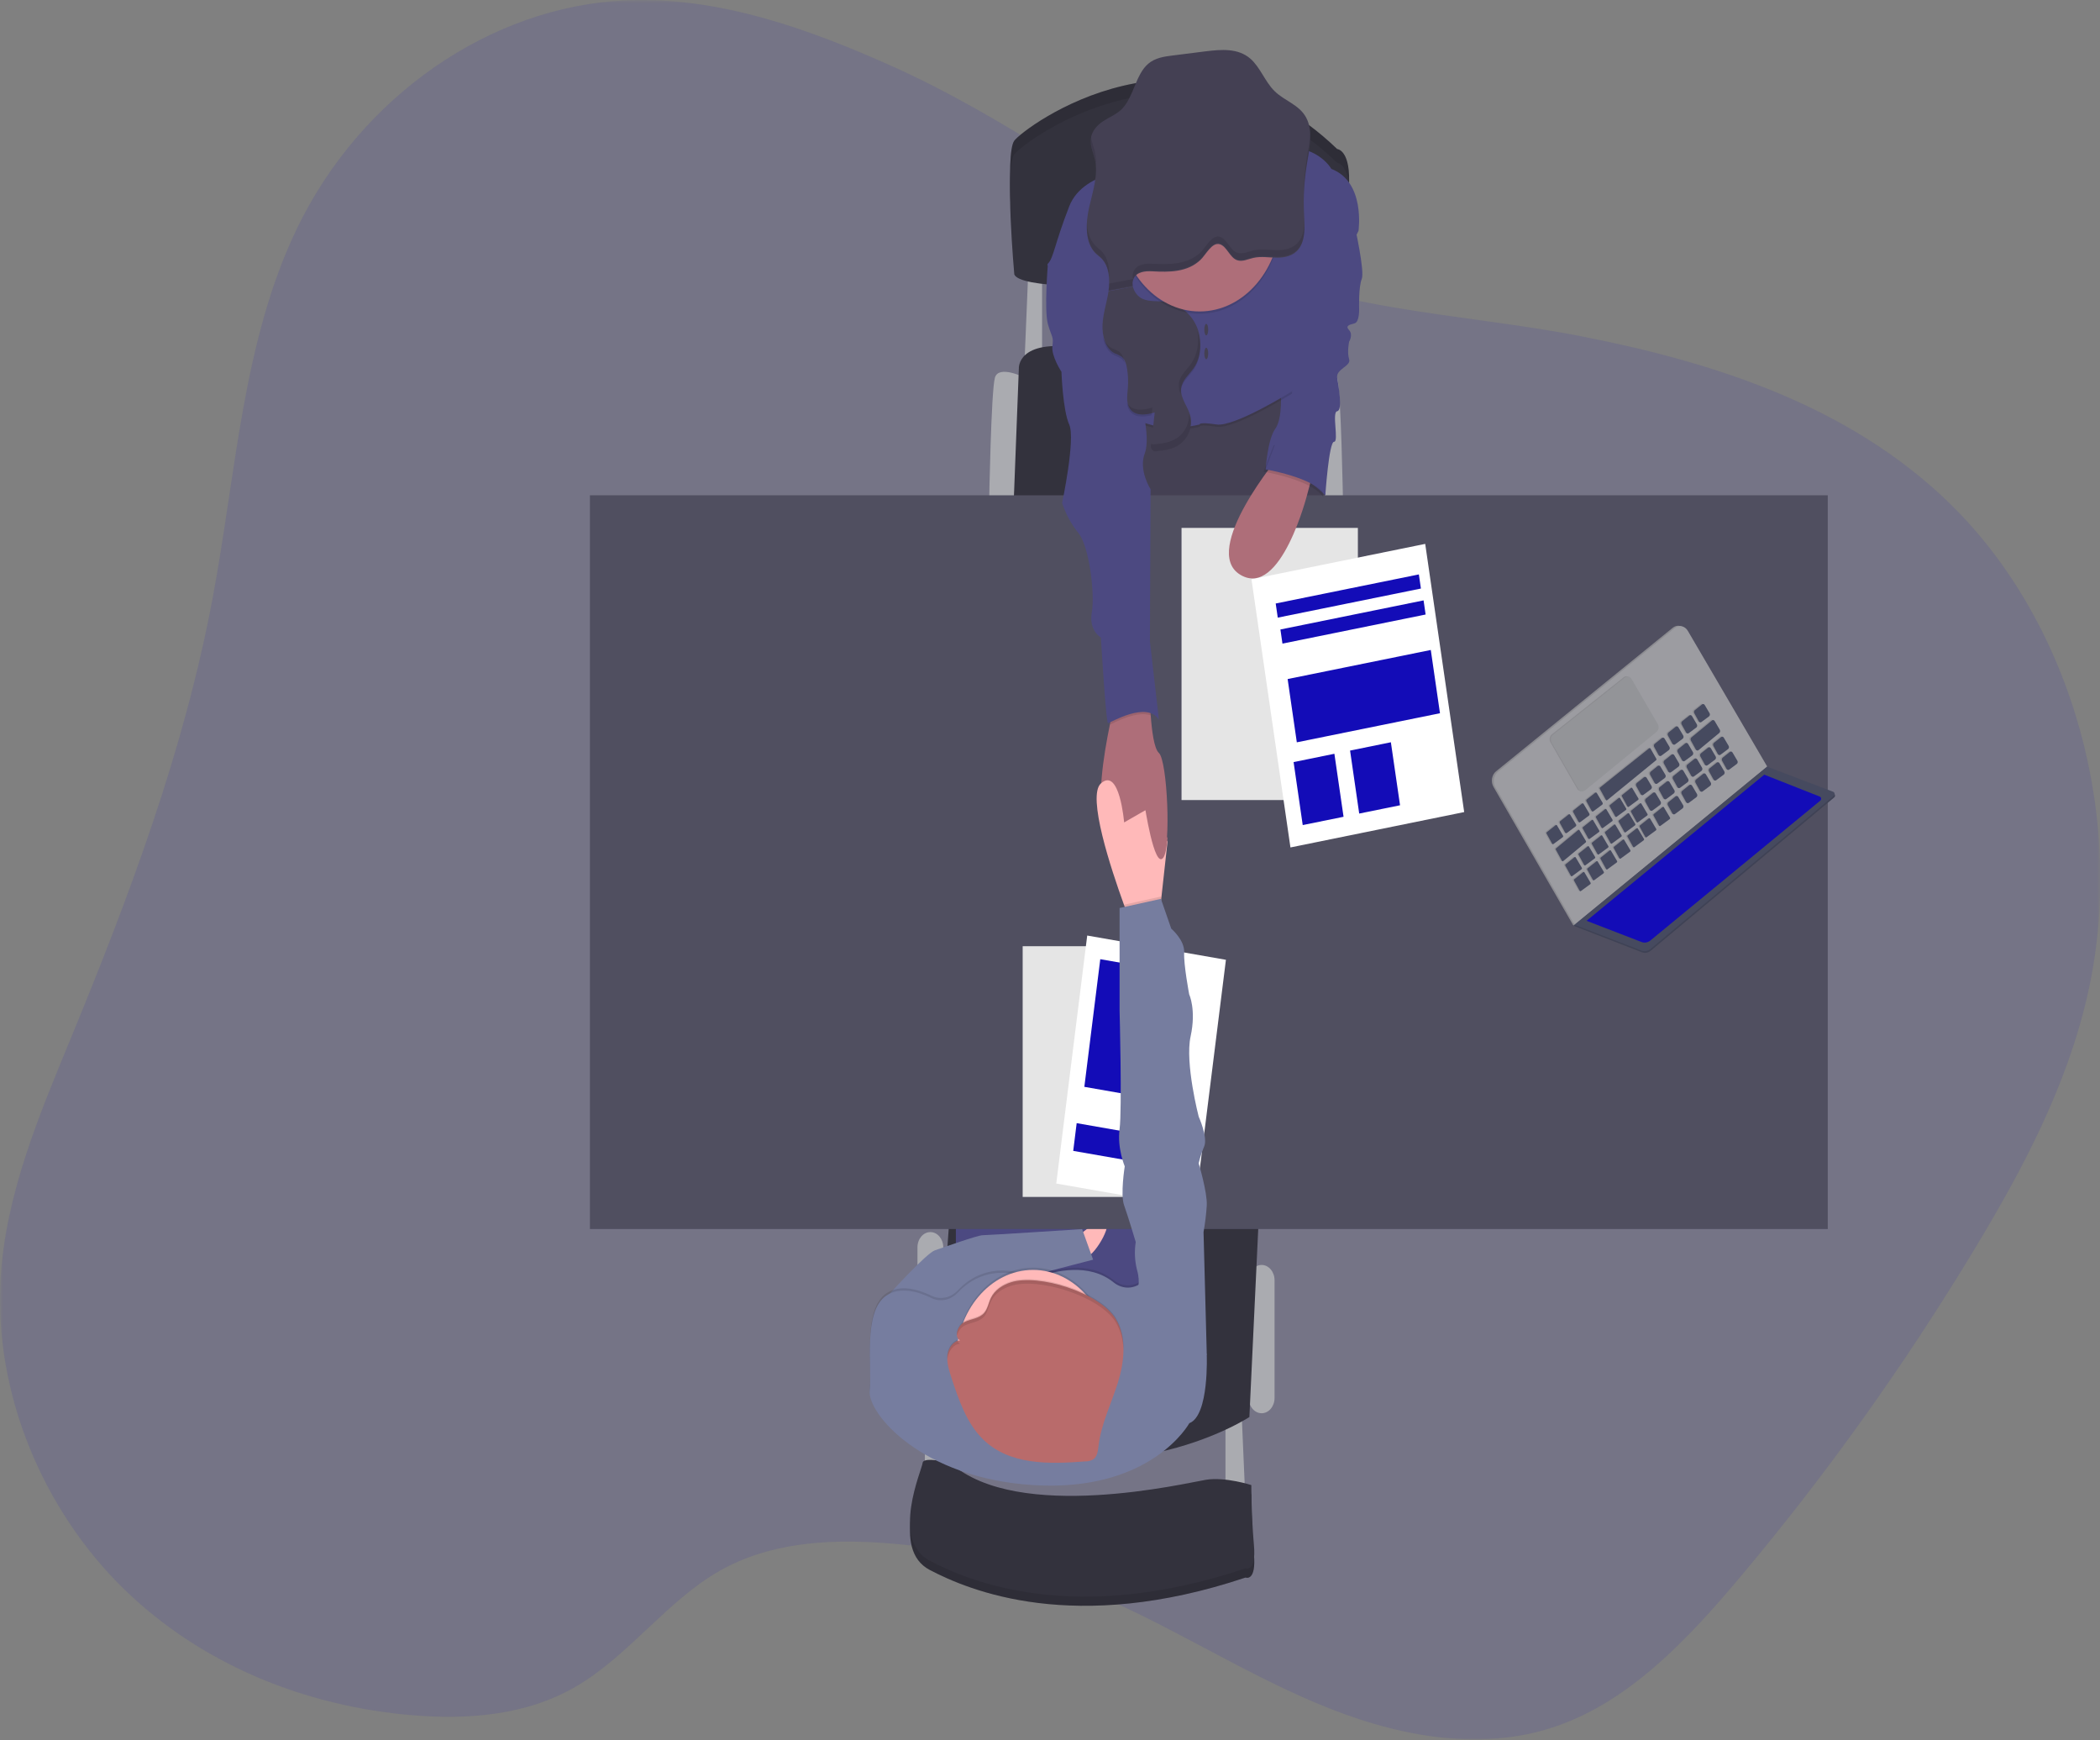 <?xml version="1.0" encoding="UTF-8"?>
<svg xmlns="http://www.w3.org/2000/svg" xmlns:xlink="http://www.w3.org/1999/xlink" width="350pt" height="290pt" viewBox="0 0 350 290" version="1.1">
<rect x="0" y="0" width="350" height="290" fill="#808080" stroke="none"/>
<defs>
<filter id="alpha" filterUnits="objectBoundingBox" x="0%" y="0%" width="100%" height="100%">
  <feColorMatrix type="matrix" in="SourceGraphic" values="0 0 0 0 1 0 0 0 0 1 0 0 0 0 1 0 0 0 1 0"/>
</filter>
<mask id="mask0">
  <g filter="url(#alpha)">
<rect x="0" y="0" width="350" height="290" style="fill:rgb(0%,0%,0%);fill-opacity:0.102;stroke:none;"/>
  </g>
</mask>
<clipPath id="clip1">
  <rect width="350" height="290"/>
</clipPath>
<g id="surface6" clip-path="url(#clip1)">
<path style=" stroke:none;fill-rule:nonzero;fill:rgb(7.451%,4.706%,71.765%);fill-opacity:1;" d="M 148.922 11.141 C 134.691 4.738 119.656 -0.613 104.305 0.062 C 81.738 1.047 60.07 16.074 49.461 38.141 C 40.461 56.836 39.348 78.746 35.473 99.492 C 30.699 125.051 21.543 149.348 11.766 173.102 C 6.516 185.863 0.977 198.898 0.113 212.887 C -1.082 232.309 7.305 251.66 20.453 264.582 C 33.605 277.5 51.07 284.316 68.598 285.801 C 77.926 286.594 87.676 285.859 95.961 281.051 C 104.727 275.965 111.117 266.777 119.918 261.766 C 128.074 257.117 137.613 256.469 146.77 257.07 C 158.727 257.859 170.527 260.637 181.828 265.324 C 194.629 270.645 206.527 278.352 219.281 283.746 C 232.035 289.141 246.32 292.152 259.371 287.648 C 271.641 283.422 281.328 273.148 290.062 262.75 C 304.344 245.773 317.434 227.453 329.199 207.965 C 337.082 194.891 344.418 181.102 347.902 165.871 C 354.566 136.742 345.395 103.883 325.059 83.992 C 308.207 67.516 285.594 60.359 263.457 56.02 C 243.27 52.062 219.93 51.816 201.348 41.5 C 183.629 31.652 167.504 19.508 148.922 11.141 Z M 148.922 11.141 "/>
</g>
<mask id="mask1">
  <g filter="url(#alpha)">
<rect x="0" y="0" width="350" height="290" style="fill:rgb(0%,0%,0%);fill-opacity:0.102;stroke:none;"/>
  </g>
</mask>
<clipPath id="clip2">
  <rect width="350" height="290"/>
</clipPath>
<g id="surface9" clip-path="url(#clip2)">
<path style=" stroke:none;fill-rule:nonzero;fill:rgb(0%,0%,0%);fill-opacity:1;" d="M 169.051 43.43 C 169.051 43.43 167.438 25.598 169.051 23.438 C 170.668 21.273 197.789 0.766 222.867 24.836 C 222.867 24.836 225.234 24.965 224.805 31.332 C 224.551 35.359 224.566 39.406 224.855 43.43 C 224.855 43.43 170.883 48.016 169.051 43.43 Z M 169.051 43.43 "/>
</g>
<mask id="mask2">
  <g filter="url(#alpha)">
<rect x="0" y="0" width="350" height="290" style="fill:rgb(0%,0%,0%);fill-opacity:0.102;stroke:none;"/>
  </g>
</mask>
<clipPath id="clip3">
  <rect width="350" height="290"/>
</clipPath>
<g id="surface12" clip-path="url(#clip3)">
<path style=" stroke:none;fill-rule:nonzero;fill:rgb(0%,0%,0%);fill-opacity:1;" d="M 190.797 28.531 C 190.797 28.531 180.676 28.402 178.203 34.77 C 175.73 41.137 175.621 43.305 174.652 44.32 C 173.684 45.336 185.195 50.691 185.195 50.691 L 185.734 72.594 C 185.734 72.594 187.996 69.887 191.652 71.113 C 195.312 72.34 199.941 71.113 199.941 71.113 C 199.941 71.113 199.727 70.652 202.742 71.113 C 205.758 71.574 215.332 65.594 215.332 65.594 C 215.332 65.594 215.492 56.008 215.277 53.969 C 215.066 51.93 222.109 36.938 222.109 36.938 C 222.109 36.938 227.602 30.695 221.898 28.531 C 221.898 28.531 219.879 24.93 214.688 24.965 C 209.496 25 190.797 28.531 190.797 28.531 Z M 190.797 28.531 "/>
</g>
<mask id="mask3">
  <g filter="url(#alpha)">
<rect x="0" y="0" width="350" height="290" style="fill:rgb(0%,0%,0%);fill-opacity:0.102;stroke:none;"/>
  </g>
</mask>
<clipPath id="clip4">
  <rect width="350" height="290"/>
</clipPath>
<g id="surface15" clip-path="url(#clip4)">
<path style=" stroke:none;fill-rule:nonzero;fill:rgb(0%,0%,0%);fill-opacity:1;" d="M 191.816 119.215 C 189.598 118.395 186.117 120.199 185.008 120.742 C 185.469 118.547 185.855 117.059 185.855 117.059 L 191.668 115.914 C 191.668 115.914 191.676 117.41 191.816 119.215 Z M 191.816 119.215 "/>
</g>
<mask id="mask4">
  <g filter="url(#alpha)">
<rect x="0" y="0" width="350" height="290" style="fill:rgb(0%,0%,0%);fill-opacity:0.102;stroke:none;"/>
  </g>
</mask>
<clipPath id="clip5">
  <rect width="350" height="290"/>
</clipPath>
<g id="surface18" clip-path="url(#clip5)">
<path style=" stroke:none;fill-rule:nonzero;fill:rgb(0%,0%,0%);fill-opacity:1;" d="M 158.398 245.297 C 158.398 245.297 153.879 244.148 153.77 245.297 C 153.664 246.441 148.387 258.16 154.957 261.602 C 161.523 265.039 179.062 272.426 207.586 262.871 C 207.586 262.871 209.414 263.637 208.984 258.926 C 208.555 254.215 208.555 248.992 208.555 248.992 C 208.555 248.992 204.246 247.59 201.016 248.102 C 197.789 248.613 169.699 255.359 158.398 245.297 Z M 158.398 245.297 "/>
</g>
<mask id="mask5">
  <g filter="url(#alpha)">
<rect x="0" y="0" width="350" height="290" style="fill:rgb(0%,0%,0%);fill-opacity:0.102;stroke:none;"/>
  </g>
</mask>
<clipPath id="clip6">
  <rect width="350" height="290"/>
</clipPath>
<g id="surface21" clip-path="url(#clip6)">
<path style=" stroke:none;fill-rule:nonzero;fill:rgb(0%,0%,0%);fill-opacity:1;" d="M 170.449 157.672 L 193.816 157.672 L 193.816 199.445 L 170.449 199.445 Z M 170.449 157.672 "/>
</g>
<mask id="mask6">
  <g filter="url(#alpha)">
<rect x="0" y="0" width="350" height="290" style="fill:rgb(0%,0%,0%);fill-opacity:0.102;stroke:none;"/>
  </g>
</mask>
<clipPath id="clip7">
  <rect width="350" height="290"/>
</clipPath>
<g id="surface24" clip-path="url(#clip7)">
<path style=" stroke:none;fill-rule:nonzero;fill:rgb(0%,0%,0%);fill-opacity:1;" d="M 213.449 36.297 C 213.449 45.125 207.402 52.281 199.941 52.281 C 192.484 52.281 186.438 45.125 186.438 36.297 C 186.438 27.473 192.484 20.316 199.941 20.316 C 207.402 20.316 213.449 27.473 213.449 36.297 Z M 213.449 36.297 "/>
</g>
<mask id="mask7">
  <g filter="url(#alpha)">
<rect x="0" y="0" width="350" height="290" style="fill:rgb(0%,0%,0%);fill-opacity:0.102;stroke:none;"/>
  </g>
</mask>
<clipPath id="clip8">
  <rect width="350" height="290"/>
</clipPath>
<g id="surface27" clip-path="url(#clip8)">
<path style=" stroke:none;fill-rule:nonzero;fill:rgb(0%,0%,0%);fill-opacity:1;" d="M 198.223 236.766 C 198.223 236.766 191.906 248.32 172.176 247.082 C 153.586 245.934 144.516 235.109 144.945 231.289 C 145.379 227.469 143.762 218.168 147.742 215.492 C 150.051 213.945 153.09 214.863 155.234 215.91 C 156.746 216.637 158.477 216.27 159.68 214.969 C 161.641 212.875 165.293 210.523 171.062 212.375 C 171.805 212.609 172.59 212.594 173.324 212.328 C 175.727 211.461 181.445 209.953 185.594 213.297 C 186.934 214.391 188.684 214.469 190.09 213.5 L 190.145 213.457 C 192.082 212.055 201.125 225.301 201.125 225.301 C 201.125 225.301 201.559 235.492 198.223 236.766 Z M 198.223 236.766 "/>
</g>
<mask id="mask8">
  <g filter="url(#alpha)">
<rect x="0" y="0" width="350" height="290" style="fill:rgb(0%,0%,0%);fill-opacity:0.102;stroke:none;"/>
  </g>
</mask>
<clipPath id="clip9">
  <rect width="350" height="290"/>
</clipPath>
<g id="surface30" clip-path="url(#clip9)">
<path style=" stroke:none;fill-rule:nonzero;fill:rgb(0%,0%,0%);fill-opacity:1;" d="M 185.039 226.449 C 185.039 234.855 179.277 241.672 172.176 241.672 C 165.07 241.672 159.312 234.855 159.312 226.449 C 159.312 218.043 165.07 211.227 172.176 211.227 C 179.277 211.227 185.039 218.043 185.039 226.449 Z M 185.039 226.449 "/>
</g>
<mask id="mask9">
  <g filter="url(#alpha)">
<rect x="0" y="0" width="350" height="290" style="fill:rgb(0%,0%,0%);fill-opacity:0.102;stroke:none;"/>
  </g>
</mask>
<clipPath id="clip10">
  <rect width="350" height="290"/>
</clipPath>
<g id="surface33" clip-path="url(#clip10)">
<path style=" stroke:none;fill-rule:nonzero;fill:rgb(0%,0%,0%);fill-opacity:1;" d="M 193.559 149.605 L 193.16 153.215 L 188.535 153.98 C 188.535 153.98 188.035 152.711 187.328 150.762 L 193.484 149.395 Z M 193.559 149.605 "/>
</g>
<mask id="mask10">
  <g filter="url(#alpha)">
<rect x="0" y="0" width="350" height="290" style="fill:rgb(0%,0%,0%);fill-opacity:0.102;stroke:none;"/>
  </g>
</mask>
<clipPath id="clip11">
  <rect width="350" height="290"/>
</clipPath>
<g id="surface36" clip-path="url(#clip11)">
<path style=" stroke:none;fill-rule:nonzero;fill:rgb(0%,0%,0%);fill-opacity:1;" d="M 217.809 26.18 C 217.445 28.418 217.281 30.691 217.324 32.969 C 217.352 31.078 217.52 29.188 217.824 27.332 C 218.109 25.633 218.469 23.809 218.391 22.113 C 218.273 23.484 218.078 24.84 217.809 26.18 Z M 217.809 26.18 "/>
<path style=" stroke:none;fill-rule:nonzero;fill:rgb(0%,0%,0%);fill-opacity:1;" d="M 183.684 41.953 C 183.34 41.57 182.926 41.305 182.57 40.941 C 181.629 39.988 181.23 38.609 181.152 37.121 C 181.059 39.031 181.391 40.879 182.57 42.086 C 182.926 42.449 183.34 42.723 183.684 43.098 C 184.406 43.945 184.828 45.086 184.855 46.289 C 184.949 44.684 184.672 43.016 183.684 41.953 Z M 183.684 41.953 "/>
<path style=" stroke:none;fill-rule:nonzero;fill:rgb(0%,0%,0%);fill-opacity:1;" d="M 182.656 27.688 C 182.711 26.879 182.652 26.066 182.48 25.281 C 182.293 24.465 181.957 23.668 181.836 22.844 C 181.836 22.934 181.809 23.023 181.801 23.121 C 181.707 24.266 182.23 25.324 182.48 26.43 C 182.574 26.84 182.633 27.262 182.656 27.688 Z M 182.656 27.688 "/>
<path style=" stroke:none;fill-rule:nonzero;fill:rgb(0%,0%,0%);fill-opacity:1;" d="M 216.445 40.27 C 215.551 41.414 214.125 41.695 212.816 41.684 C 211.504 41.672 210.176 41.422 208.891 41.727 C 207.992 41.941 207.078 42.418 206.195 42.109 C 204.98 41.691 204.492 39.816 203.324 39.453 C 202 39.043 200.988 41.191 200.098 42.047 C 197.918 44.113 194.859 44.094 192.074 43.957 C 190.891 43.895 189.426 44.004 188.918 45.273 C 188.762 45.656 188.727 46.094 188.824 46.508 L 184.875 47.242 C 184.863 47.625 184.828 48.008 184.77 48.387 L 188.824 47.621 C 188.727 47.211 188.762 46.773 188.918 46.387 C 189.426 45.121 190.891 45.008 192.074 45.074 C 194.859 45.227 197.918 45.246 200.098 43.164 C 201 42.309 202.012 40.156 203.324 40.57 C 204.492 40.93 204.98 42.809 206.195 43.227 C 207.078 43.523 207.992 43.047 208.891 42.844 C 210.18 42.539 211.504 42.789 212.816 42.801 C 214.125 42.812 215.551 42.52 216.445 41.383 C 217.34 40.25 217.469 38.555 217.414 36.906 C 217.375 38.184 217.152 39.371 216.445 40.27 Z M 216.445 40.27 "/>
</g>
<mask id="mask11">
  <g filter="url(#alpha)">
<rect x="0" y="0" width="350" height="290" style="fill:rgb(0%,0%,0%);fill-opacity:0.102;stroke:none;"/>
  </g>
</mask>
<clipPath id="clip12">
  <rect width="350" height="290"/>
</clipPath>
<g id="surface39" clip-path="url(#clip12)">
<path style=" stroke:none;fill-rule:nonzero;fill:rgb(0%,0%,0%);fill-opacity:1;" d="M 186.555 58.617 C 186.176 58.383 185.777 58.191 185.363 58.047 C 184.664 57.668 184.109 56.996 183.805 56.16 C 184.047 57.477 184.66 58.676 185.688 59.191 C 186.098 59.336 186.5 59.527 186.879 59.766 C 187.121 59.969 187.316 60.242 187.449 60.555 C 187.32 59.809 187.086 59.043 186.555 58.617 Z M 186.555 58.617 "/>
<path style=" stroke:none;fill-rule:nonzero;fill:rgb(0%,0%,0%);fill-opacity:1;" d="M 192.07 67.914 C 190.582 68.363 188.637 68.594 187.82 67.102 C 187.848 67.461 187.934 67.812 188.078 68.129 C 188.777 69.602 190.48 69.551 191.934 69.188 Z M 192.07 67.914 "/>
<path style=" stroke:none;fill-rule:nonzero;fill:rgb(0%,0%,0%);fill-opacity:1;" d="M 198.102 68.961 C 198.309 70.512 197.457 72.062 196.324 72.875 C 195.195 73.688 193.816 73.914 192.488 74.02 C 192.277 74.055 192.062 74.023 191.859 73.938 C 191.738 74.266 191.789 74.652 191.996 74.918 C 192.203 75.188 192.52 75.281 192.809 75.168 C 194.141 75.066 195.508 74.852 196.648 74.02 C 197.789 73.191 198.641 71.648 198.422 70.094 C 198.359 69.699 198.254 69.32 198.102 68.961 Z M 198.102 68.961 "/>
<path style=" stroke:none;fill-rule:nonzero;fill:rgb(0%,0%,0%);fill-opacity:1;" d="M 199.535 55.129 C 199.934 57.012 199.578 59.008 198.566 60.535 C 197.805 61.629 196.645 62.504 196.48 63.906 C 196.426 64.551 196.539 65.199 196.805 65.77 C 196.773 65.531 196.773 65.289 196.805 65.055 C 196.969 63.652 198.129 62.762 198.891 61.684 C 200.141 59.891 200.316 57.25 199.535 55.129 Z M 199.535 55.129 "/>
</g>
<mask id="mask12">
  <g filter="url(#alpha)">
<rect x="0" y="0" width="350" height="290" style="fill:rgb(0%,0%,0%);fill-opacity:0.102;stroke:none;"/>
  </g>
</mask>
<clipPath id="clip13">
  <rect width="350" height="290"/>
</clipPath>
<g id="surface42" clip-path="url(#clip13)">
<path style=" stroke:none;fill-rule:nonzero;fill:rgb(0%,0%,0%);fill-opacity:1;" d="M 160.754 220.883 C 161.852 220.344 163.227 220.324 164.043 219.352 C 164.617 218.672 164.754 217.691 165.152 216.879 C 165.797 215.516 167.137 214.695 168.488 214.266 C 173.008 212.812 183.312 215.914 186 220.41 C 186.789 221.773 187.219 223.379 187.234 225.027 C 187.336 223.125 186.906 221.234 186.004 219.652 C 183.316 215.152 173.02 212.051 168.492 213.504 C 167.141 213.934 165.812 214.758 165.156 216.117 C 164.758 216.93 164.621 217.914 164.043 218.594 C 163.227 219.559 161.855 219.578 160.758 220.121 C 159.922 220.531 159.301 221.738 159.527 222.547 C 159.711 221.805 160.16 221.195 160.754 220.883 Z M 160.754 220.883 "/>
<path style=" stroke:none;fill-rule:nonzero;fill:rgb(0%,0%,0%);fill-opacity:1;" d="M 157.914 226.434 C 158.051 225.211 158.883 223.988 160.008 223.918 C 159.77 223.801 159.586 223.562 159.516 223.266 C 158.641 223.648 158.02 224.574 157.898 225.668 C 157.871 225.98 157.871 226.293 157.898 226.605 C 157.914 226.547 157.914 226.492 157.914 226.434 Z M 157.914 226.434 "/>
</g>
<mask id="mask13">
  <g filter="url(#alpha)">
<rect x="0" y="0" width="350" height="290" style="fill:rgb(0%,0%,0%);fill-opacity:0.102;stroke:none;"/>
  </g>
</mask>
<clipPath id="clip14">
  <rect width="350" height="290"/>
</clipPath>
<g id="surface45" clip-path="url(#clip14)">
<path style=" stroke:none;fill-rule:nonzero;fill:rgb(0%,0%,0%);fill-opacity:1;" d="M 196.926 87.969 L 226.309 87.969 L 226.309 133.312 L 196.926 133.312 Z M 196.926 87.969 "/>
</g>
<mask id="mask14">
  <g filter="url(#alpha)">
<rect x="0" y="0" width="350" height="290" style="fill:rgb(0%,0%,0%);fill-opacity:0.102;stroke:none;"/>
  </g>
</mask>
<clipPath id="clip15">
  <rect width="350" height="290"/>
</clipPath>
<g id="surface48" clip-path="url(#clip15)">
<path style=" stroke:none;fill-rule:nonzero;fill:rgb(0%,0%,0%);fill-opacity:1;" d="M 212.266 74.234 L 210.598 78.598 C 210.598 78.598 218.832 79.965 220.551 82.91 L 219.531 75.211 L 218.32 71.926 Z M 212.266 74.234 "/>
</g>
<mask id="mask15">
  <g filter="url(#alpha)">
<rect x="0" y="0" width="350" height="290" style="fill:rgb(0%,0%,0%);fill-opacity:0.102;stroke:none;"/>
  </g>
</mask>
<clipPath id="clip16">
  <rect width="350" height="290"/>
</clipPath>
<g id="surface51" clip-path="url(#clip16)">
<path style=" stroke:none;fill-rule:nonzero;fill:rgb(0%,0%,0%);fill-opacity:1;" d="M 262.43 154.078 L 262.25 154.223 L 262.496 154.352 L 262.762 154.328 L 262.793 154.109 Z M 262.43 154.078 "/>
</g>
<mask id="mask16">
  <g filter="url(#alpha)">
<rect x="0" y="0" width="350" height="290" style="fill:rgb(0%,0%,0%);fill-opacity:0.102;stroke:none;"/>
  </g>
</mask>
<clipPath id="clip17">
  <rect width="350" height="290"/>
</clipPath>
<g id="surface54" clip-path="url(#clip17)">
<path style=" stroke:none;fill-rule:nonzero;fill:rgb(0%,0%,0%);fill-opacity:1;" d="M 262.43 154.078 L 262.25 154.215 L 262.105 154.008 L 262.191 153.84 L 262.273 153.812 Z M 262.43 154.078 "/>
</g>
<mask id="mask17">
  <g filter="url(#alpha)">
<rect x="0" y="0" width="350" height="290" style="fill:rgb(0%,0%,0%);fill-opacity:0.102;stroke:none;"/>
  </g>
</mask>
<clipPath id="clip18">
  <rect width="350" height="290"/>
</clipPath>
<g id="surface57" clip-path="url(#clip18)">
<path style=" stroke:none;fill-rule:nonzero;fill:rgb(0%,0%,0%);fill-opacity:1;" d="M 294.211 127.672 L 280.992 105.082 C 280.754 104.672 280.391 104.395 279.98 104.305 C 279.57 104.215 279.145 104.32 278.801 104.602 L 249.336 128.535 C 248.617 129.121 248.434 130.281 248.926 131.129 L 262.109 154.008 Z M 294.211 127.672 "/>
</g>
<mask id="mask18">
  <g filter="url(#alpha)">
<rect x="0" y="0" width="350" height="290" style="fill:rgb(0%,0%,0%);fill-opacity:0.102;stroke:none;"/>
  </g>
</mask>
<clipPath id="clip19">
  <rect width="350" height="290"/>
</clipPath>
<g id="surface60" clip-path="url(#clip19)">
<path style=" stroke:none;fill-rule:nonzero;fill:rgb(0%,0%,0%);fill-opacity:1;" d="M 305.582 132.191 L 294.605 128.02 L 262.496 154.355 L 273.648 158.676 C 274.156 158.871 274.711 158.77 275.145 158.406 L 305.672 132.898 C 305.789 132.82 305.852 132.668 305.832 132.508 C 305.812 132.352 305.715 132.227 305.582 132.191 Z M 305.582 132.191 "/>
</g>
<mask id="mask19">
  <g filter="url(#alpha)">
<rect x="0" y="0" width="350" height="290" style="fill:rgb(0%,0%,0%);fill-opacity:0.102;stroke:none;"/>
  </g>
</mask>
<clipPath id="clip20">
  <rect width="350" height="290"/>
</clipPath>
<g id="surface63" clip-path="url(#clip20)">
<path style=" stroke:none;fill-rule:nonzero;fill:rgb(0%,0%,0%);fill-opacity:1;" d="M 289.348 126.719 L 288.535 125.344 C 288.438 125.176 288.242 125.133 288.098 125.246 L 286.895 126.199 C 286.754 126.316 286.715 126.543 286.805 126.715 L 287.551 128.07 C 287.648 128.238 287.84 128.289 287.988 128.18 L 289.258 127.238 C 289.398 127.121 289.441 126.891 289.348 126.719 Z M 289.348 126.719 "/>
<path style=" stroke:none;fill-rule:nonzero;fill:rgb(0%,0%,0%);fill-opacity:1;" d="M 287.184 128.492 L 286.371 127.117 C 286.27 126.953 286.074 126.91 285.93 127.023 L 284.73 127.98 C 284.59 128.098 284.551 128.324 284.641 128.496 L 285.387 129.855 C 285.48 130.023 285.672 130.074 285.82 129.969 L 287.094 129.023 C 287.168 128.969 287.215 128.879 287.234 128.781 C 287.25 128.68 287.234 128.574 287.184 128.492 Z M 287.184 128.492 "/>
<path style=" stroke:none;fill-rule:nonzero;fill:rgb(0%,0%,0%);fill-opacity:1;" d="M 284.91 130.352 L 284.098 128.98 C 283.996 128.812 283.801 128.77 283.66 128.883 L 282.453 129.844 C 282.312 129.961 282.273 130.191 282.367 130.363 L 283.113 131.719 C 283.211 131.887 283.402 131.938 283.547 131.828 L 284.816 130.887 C 284.891 130.832 284.941 130.742 284.961 130.641 C 284.977 130.543 284.961 130.438 284.91 130.352 Z M 284.91 130.352 "/>
<path style=" stroke:none;fill-rule:nonzero;fill:rgb(0%,0%,0%);fill-opacity:1;" d="M 282.609 132.238 L 281.797 130.863 C 281.695 130.699 281.504 130.656 281.359 130.766 L 280.156 131.73 C 280.016 131.848 279.977 132.074 280.066 132.246 L 280.812 133.602 C 280.91 133.77 281.098 133.82 281.246 133.719 L 282.52 132.77 C 282.59 132.715 282.641 132.625 282.656 132.527 C 282.676 132.426 282.656 132.324 282.609 132.238 Z M 282.609 132.238 "/>
<path style=" stroke:none;fill-rule:nonzero;fill:rgb(0%,0%,0%);fill-opacity:1;" d="M 280.309 134.121 L 279.496 132.75 C 279.395 132.586 279.203 132.543 279.059 132.656 L 277.855 133.613 C 277.715 133.73 277.676 133.957 277.766 134.129 L 278.512 135.484 C 278.609 135.656 278.801 135.707 278.949 135.602 L 280.219 134.652 C 280.293 134.598 280.34 134.508 280.359 134.41 C 280.375 134.309 280.359 134.207 280.309 134.121 Z M 280.309 134.121 "/>
<path style=" stroke:none;fill-rule:nonzero;fill:rgb(0%,0%,0%);fill-opacity:1;" d="M 278.109 136.176 L 277.102 134.473 C 277.078 134.434 277.047 134.41 277.008 134.398 C 276.969 134.391 276.93 134.402 276.898 134.43 L 275.418 135.609 C 275.387 135.633 275.363 135.672 275.355 135.719 C 275.348 135.762 275.355 135.812 275.375 135.848 L 276.305 137.535 C 276.348 137.613 276.438 137.637 276.508 137.586 L 278.07 136.441 C 278.105 136.414 278.133 136.371 278.141 136.32 C 278.148 136.27 278.141 136.219 278.109 136.176 Z M 278.109 136.176 "/>
<path style=" stroke:none;fill-rule:nonzero;fill:rgb(0%,0%,0%);fill-opacity:1;" d="M 275.812 138.062 L 274.797 136.355 C 274.773 136.32 274.738 136.293 274.699 136.285 C 274.66 136.273 274.621 136.285 274.59 136.312 L 273.109 137.492 C 273.043 137.547 273.027 137.652 273.07 137.734 L 273.996 139.418 C 274.02 139.457 274.051 139.488 274.09 139.496 C 274.129 139.508 274.168 139.496 274.199 139.473 L 275.762 138.324 C 275.801 138.301 275.832 138.258 275.84 138.207 C 275.852 138.156 275.84 138.102 275.812 138.062 Z M 275.812 138.062 "/>
<path style=" stroke:none;fill-rule:nonzero;fill:rgb(0%,0%,0%);fill-opacity:1;" d="M 273.773 139.73 L 272.766 138.043 C 272.719 137.965 272.629 137.945 272.562 138 L 271.082 139.176 C 271.016 139.23 270.996 139.34 271.039 139.422 L 271.965 141.105 C 272.012 141.184 272.102 141.207 272.172 141.16 L 273.734 140.016 C 273.777 139.988 273.809 139.941 273.816 139.887 C 273.824 139.828 273.809 139.773 273.773 139.73 Z M 273.773 139.73 "/>
<path style=" stroke:none;fill-rule:nonzero;fill:rgb(0%,0%,0%);fill-opacity:1;" d="M 271.496 141.594 L 270.484 139.891 C 270.438 139.816 270.348 139.797 270.281 139.848 L 268.801 141.027 C 268.77 141.051 268.746 141.094 268.738 141.137 C 268.73 141.184 268.738 141.23 268.762 141.27 L 269.688 142.957 C 269.73 143.035 269.82 143.059 269.891 143.008 L 271.453 141.863 C 271.492 141.836 271.52 141.793 271.527 141.742 C 271.535 141.688 271.523 141.637 271.496 141.594 Z M 271.496 141.594 "/>
<path style=" stroke:none;fill-rule:nonzero;fill:rgb(0%,0%,0%);fill-opacity:1;" d="M 269.285 143.391 L 268.277 141.688 C 268.254 141.648 268.223 141.621 268.184 141.613 C 268.145 141.605 268.105 141.617 268.074 141.641 L 266.594 142.82 C 266.562 142.848 266.539 142.887 266.531 142.934 C 266.523 142.977 266.531 143.023 266.551 143.062 L 267.48 144.746 C 267.523 144.828 267.613 144.852 267.684 144.801 L 269.246 143.656 C 269.281 143.629 269.309 143.586 269.316 143.535 C 269.324 143.484 269.312 143.43 269.285 143.391 Z M 269.285 143.391 "/>
<path style=" stroke:none;fill-rule:nonzero;fill:rgb(0%,0%,0%);fill-opacity:1;" d="M 267.078 145.219 L 266.078 143.512 C 266.031 143.434 265.941 143.414 265.875 143.469 L 264.395 144.645 C 264.363 144.672 264.34 144.711 264.332 144.758 C 264.324 144.801 264.332 144.852 264.352 144.891 L 265.281 146.574 C 265.324 146.652 265.414 146.676 265.484 146.629 L 267.047 145.48 C 267.082 145.453 267.105 145.41 267.113 145.359 C 267.121 145.309 267.105 145.258 267.078 145.219 Z M 267.078 145.219 "/>
<path style=" stroke:none;fill-rule:nonzero;fill:rgb(0%,0%,0%);fill-opacity:1;" d="M 264.871 147.023 L 263.859 145.32 C 263.836 145.281 263.805 145.258 263.766 145.246 C 263.727 145.238 263.688 145.25 263.656 145.273 L 262.176 146.449 C 262.145 146.473 262.121 146.512 262.113 146.559 C 262.105 146.602 262.113 146.652 262.137 146.688 L 263.062 148.375 C 263.105 148.453 263.195 148.477 263.266 148.426 L 264.828 147.281 C 264.863 147.254 264.891 147.211 264.898 147.164 C 264.906 147.117 264.895 147.066 264.871 147.023 Z M 264.871 147.023 "/>
<path style=" stroke:none;fill-rule:nonzero;fill:rgb(0%,0%,0%);fill-opacity:1;" d="M 287.895 124.23 L 287.082 122.855 C 286.98 122.688 286.785 122.648 286.641 122.758 L 285.449 123.723 C 285.309 123.836 285.27 124.066 285.359 124.238 L 286.105 125.594 C 286.203 125.762 286.395 125.812 286.543 125.703 L 287.812 124.762 C 287.961 124.641 287.996 124.402 287.895 124.23 Z M 287.895 124.23 "/>
<path style=" stroke:none;fill-rule:nonzero;fill:rgb(0%,0%,0%);fill-opacity:1;" d="M 284.715 118.793 L 283.898 117.41 C 283.801 117.246 283.609 117.203 283.465 117.312 L 282.262 118.273 C 282.117 118.391 282.078 118.617 282.168 118.789 L 282.914 120.145 C 283.012 120.316 283.203 120.367 283.352 120.262 L 284.625 119.316 C 284.77 119.199 284.809 118.969 284.715 118.793 Z M 284.715 118.793 "/>
<path style=" stroke:none;fill-rule:nonzero;fill:rgb(0%,0%,0%);fill-opacity:1;" d="M 285.727 126.004 L 284.914 124.633 C 284.812 124.469 284.621 124.426 284.477 124.535 L 283.273 125.496 C 283.133 125.613 283.094 125.84 283.188 126.012 L 283.93 127.367 C 284.023 127.535 284.219 127.586 284.367 127.48 L 285.637 126.539 C 285.711 126.48 285.762 126.395 285.777 126.293 C 285.793 126.191 285.777 126.086 285.727 126.004 Z M 285.727 126.004 "/>
<path style=" stroke:none;fill-rule:nonzero;fill:rgb(0%,0%,0%);fill-opacity:1;" d="M 283.453 127.863 L 282.641 126.492 C 282.539 126.328 282.348 126.285 282.203 126.395 L 281 127.344 C 280.859 127.461 280.816 127.691 280.91 127.863 L 281.656 129.219 C 281.754 129.391 281.945 129.438 282.094 129.332 L 283.363 128.387 C 283.508 128.27 283.551 128.039 283.453 127.863 Z M 283.453 127.863 "/>
<path style=" stroke:none;fill-rule:nonzero;fill:rgb(0%,0%,0%);fill-opacity:1;" d="M 281.152 129.75 L 280.344 128.375 C 280.242 128.211 280.047 128.168 279.902 128.281 L 278.699 129.254 C 278.559 129.371 278.52 129.598 278.613 129.77 L 279.359 131.125 C 279.453 131.297 279.645 131.344 279.793 131.238 L 281.062 130.293 C 281.137 130.238 281.188 130.148 281.207 130.047 C 281.223 129.941 281.203 129.836 281.152 129.75 Z M 281.152 129.75 "/>
<path style=" stroke:none;fill-rule:nonzero;fill:rgb(0%,0%,0%);fill-opacity:1;" d="M 282.598 120.652 L 281.785 119.281 C 281.684 119.117 281.492 119.078 281.352 119.188 L 280.145 120.145 C 280.004 120.262 279.965 120.488 280.055 120.66 L 280.801 122.02 C 280.898 122.188 281.09 122.238 281.238 122.133 L 282.508 121.188 C 282.582 121.133 282.633 121.043 282.648 120.945 C 282.664 120.844 282.648 120.738 282.598 120.652 Z M 282.598 120.652 "/>
<path style=" stroke:none;fill-rule:nonzero;fill:rgb(0%,0%,0%);fill-opacity:1;" d="M 280.324 122.52 L 279.512 121.145 C 279.41 120.977 279.219 120.934 279.074 121.047 L 277.871 121.996 C 277.73 122.109 277.691 122.336 277.781 122.512 L 278.527 123.867 C 278.625 124.035 278.816 124.086 278.965 123.977 L 280.234 123.035 C 280.379 122.918 280.418 122.691 280.324 122.52 Z M 280.324 122.52 "/>
<path style=" stroke:none;fill-rule:nonzero;fill:rgb(0%,0%,0%);fill-opacity:1;" d="M 278.023 124.402 L 277.211 123.031 C 277.109 122.867 276.918 122.82 276.773 122.93 L 275.57 123.906 C 275.43 124.023 275.391 124.25 275.484 124.422 L 276.23 125.777 C 276.324 125.949 276.516 126 276.664 125.891 L 277.934 124.945 C 278.008 124.887 278.059 124.797 278.078 124.695 C 278.094 124.594 278.074 124.488 278.023 124.402 Z M 278.023 124.402 "/>
<path style=" stroke:none;fill-rule:nonzero;fill:rgb(0%,0%,0%);fill-opacity:1;" d="M 278.855 131.637 L 278.039 130.262 C 277.941 130.098 277.75 130.055 277.605 130.164 L 276.41 131.125 C 276.27 131.242 276.23 131.469 276.324 131.641 L 277.055 133 C 277.152 133.168 277.34 133.219 277.488 133.113 L 278.762 132.164 C 278.832 132.109 278.883 132.023 278.902 131.922 C 278.918 131.824 278.902 131.719 278.855 131.637 Z M 278.855 131.637 "/>
<path style=" stroke:none;fill-rule:nonzero;fill:rgb(0%,0%,0%);fill-opacity:1;" d="M 276.555 133.52 L 275.742 132.148 C 275.641 131.98 275.445 131.938 275.301 132.051 L 274.102 133.012 C 273.961 133.125 273.918 133.352 274.012 133.527 L 274.758 134.883 C 274.852 135.051 275.043 135.102 275.191 134.996 L 276.465 134.055 C 276.535 133.996 276.586 133.91 276.605 133.809 C 276.621 133.707 276.605 133.602 276.555 133.52 Z M 276.555 133.52 "/>
<path style=" stroke:none;fill-rule:nonzero;fill:rgb(0%,0%,0%);fill-opacity:1;" d="M 274.355 135.574 L 273.344 133.871 C 273.324 133.832 273.289 133.805 273.25 133.797 C 273.215 133.789 273.176 133.797 273.141 133.824 L 271.664 135.004 C 271.629 135.031 271.605 135.07 271.598 135.113 C 271.59 135.16 271.598 135.207 271.621 135.246 L 272.547 136.93 C 272.57 136.969 272.602 136.996 272.641 137.008 C 272.68 137.02 272.719 137.008 272.75 136.984 L 274.312 135.836 C 274.352 135.812 274.379 135.77 274.387 135.719 C 274.395 135.668 274.383 135.613 274.355 135.574 Z M 274.355 135.574 "/>
<path style=" stroke:none;fill-rule:nonzero;fill:rgb(0%,0%,0%);fill-opacity:1;" d="M 272.32 137.242 L 271.309 135.535 C 271.262 135.461 271.172 135.441 271.105 135.492 L 269.629 136.672 C 269.562 136.727 269.543 136.832 269.586 136.914 L 270.516 138.602 C 270.559 138.68 270.648 138.703 270.719 138.652 L 272.281 137.508 C 272.32 137.484 272.348 137.438 272.355 137.387 C 272.363 137.336 272.348 137.281 272.32 137.242 Z M 272.32 137.242 "/>
<path style=" stroke:none;fill-rule:nonzero;fill:rgb(0%,0%,0%);fill-opacity:1;" d="M 270.039 139.109 L 269.027 137.402 C 268.98 137.328 268.891 137.309 268.824 137.363 L 267.348 138.539 C 267.312 138.562 267.289 138.605 267.281 138.648 C 267.273 138.695 267.281 138.742 267.305 138.781 L 268.23 140.469 C 268.277 140.547 268.367 140.57 268.434 140.523 L 269.996 139.375 C 270.035 139.348 270.062 139.305 270.07 139.254 C 270.078 139.203 270.066 139.148 270.039 139.109 Z M 270.039 139.109 "/>
<path style=" stroke:none;fill-rule:nonzero;fill:rgb(0%,0%,0%);fill-opacity:1;" d="M 267.832 140.918 L 266.82 139.215 C 266.797 139.176 266.766 139.152 266.727 139.141 C 266.688 139.133 266.648 139.145 266.617 139.168 L 265.137 140.336 C 265.105 140.359 265.082 140.398 265.074 140.445 C 265.066 140.488 265.074 140.539 265.098 140.574 L 266.023 142.262 C 266.066 142.34 266.156 142.363 266.227 142.312 L 267.789 141.168 C 267.824 141.141 267.848 141.102 267.855 141.055 C 267.863 141.008 267.855 140.957 267.832 140.918 Z M 267.832 140.918 "/>
<path style=" stroke:none;fill-rule:nonzero;fill:rgb(0%,0%,0%);fill-opacity:1;" d="M 281.941 125.277 L 281.125 123.906 C 281.027 123.742 280.836 123.699 280.691 123.809 L 279.488 124.773 C 279.348 124.891 279.309 125.117 279.398 125.289 L 280.145 126.645 C 280.242 126.812 280.434 126.859 280.578 126.754 L 281.852 125.812 C 281.922 125.754 281.973 125.668 281.988 125.566 C 282.008 125.465 281.988 125.363 281.941 125.277 Z M 281.941 125.277 "/>
<path style=" stroke:none;fill-rule:nonzero;fill:rgb(0%,0%,0%);fill-opacity:1;" d="M 279.637 127.164 L 278.824 125.789 C 278.723 125.625 278.531 125.582 278.387 125.695 L 277.184 126.656 C 277.043 126.773 277.004 127 277.094 127.172 L 277.84 128.527 C 277.938 128.699 278.129 128.75 278.277 128.645 L 279.547 127.695 C 279.621 127.641 279.668 127.551 279.688 127.453 C 279.703 127.352 279.688 127.25 279.637 127.164 Z M 279.637 127.164 "/>
<path style=" stroke:none;fill-rule:nonzero;fill:rgb(0%,0%,0%);fill-opacity:1;" d="M 277.344 129.047 L 276.527 127.676 C 276.43 127.512 276.234 127.469 276.09 127.582 L 274.887 128.539 C 274.746 128.656 274.707 128.883 274.797 129.055 L 275.543 130.414 C 275.641 130.582 275.832 130.633 275.98 130.527 L 277.25 129.578 C 277.32 129.523 277.371 129.438 277.391 129.336 C 277.406 129.238 277.391 129.133 277.344 129.047 Z M 277.344 129.047 "/>
<path style=" stroke:none;fill-rule:nonzero;fill:rgb(0%,0%,0%);fill-opacity:1;" d="M 275.039 130.934 L 274.227 129.559 C 274.125 129.398 273.934 129.355 273.793 129.465 L 272.586 130.422 C 272.445 130.539 272.406 130.766 272.5 130.938 L 273.246 132.312 C 273.34 132.48 273.531 132.527 273.68 132.426 L 274.949 131.48 C 275.027 131.426 275.078 131.336 275.098 131.23 C 275.113 131.125 275.094 131.02 275.039 130.934 Z M 275.039 130.934 "/>
<path style=" stroke:none;fill-rule:nonzero;fill:rgb(0%,0%,0%);fill-opacity:1;" d="M 272.859 132.988 L 271.848 131.285 C 271.824 131.246 271.793 131.219 271.754 131.211 C 271.715 131.203 271.676 131.211 271.645 131.238 L 270.164 132.418 C 270.098 132.473 270.078 132.578 270.125 132.66 L 271.051 134.348 C 271.07 134.387 271.105 134.414 271.145 134.422 C 271.18 134.434 271.223 134.422 271.254 134.398 L 272.816 133.25 C 272.855 133.227 272.879 133.18 272.887 133.129 C 272.898 133.078 272.887 133.027 272.859 132.988 Z M 272.859 132.988 "/>
<path style=" stroke:none;fill-rule:nonzero;fill:rgb(0%,0%,0%);fill-opacity:1;" d="M 270.809 134.656 L 269.797 132.949 C 269.75 132.871 269.656 132.852 269.59 132.906 L 268.113 134.082 C 268.047 134.141 268.027 134.246 268.074 134.328 L 269 136.012 C 269.043 136.094 269.133 136.117 269.203 136.066 L 270.766 134.922 C 270.805 134.895 270.832 134.852 270.84 134.801 C 270.848 134.75 270.836 134.695 270.809 134.656 Z M 270.809 134.656 "/>
<path style=" stroke:none;fill-rule:nonzero;fill:rgb(0%,0%,0%);fill-opacity:1;" d="M 268.527 136.516 L 267.516 134.805 C 267.469 134.73 267.379 134.711 267.312 134.766 L 265.832 135.941 C 265.766 135.996 265.746 136.102 265.789 136.184 L 266.719 137.871 C 266.766 137.949 266.855 137.977 266.922 137.926 L 268.484 136.777 C 268.523 136.754 268.551 136.711 268.559 136.66 C 268.566 136.605 268.555 136.555 268.527 136.516 Z M 268.527 136.516 "/>
<path style=" stroke:none;fill-rule:nonzero;fill:rgb(0%,0%,0%);fill-opacity:1;" d="M 266.32 138.332 L 265.309 136.629 C 265.285 136.59 265.254 136.562 265.215 136.555 C 265.176 136.547 265.137 136.555 265.102 136.582 L 263.625 137.762 C 263.559 137.816 263.539 137.926 263.586 138.004 L 264.512 139.688 C 264.531 139.73 264.566 139.758 264.602 139.77 C 264.641 139.777 264.684 139.77 264.715 139.742 L 266.273 138.598 C 266.312 138.574 266.344 138.527 266.352 138.477 C 266.359 138.426 266.348 138.371 266.32 138.332 Z M 266.32 138.332 "/>
<path style=" stroke:none;fill-rule:nonzero;fill:rgb(0%,0%,0%);fill-opacity:1;" d="M 265.621 142.727 L 264.613 141.023 C 264.566 140.945 264.473 140.926 264.41 140.98 L 262.93 142.156 C 262.898 142.184 262.875 142.223 262.867 142.266 C 262.859 142.312 262.867 142.359 262.887 142.398 L 263.812 144.086 C 263.859 144.164 263.949 144.188 264.016 144.141 L 265.582 142.992 C 265.617 142.969 265.645 142.922 265.652 142.871 C 265.66 142.82 265.648 142.766 265.621 142.727 Z M 265.621 142.727 "/>
<path style=" stroke:none;fill-rule:nonzero;fill:rgb(0%,0%,0%);fill-opacity:1;" d="M 263.414 144.539 L 262.402 142.832 C 262.383 142.797 262.348 142.77 262.309 142.762 C 262.27 142.75 262.23 142.762 262.199 142.789 L 260.723 143.969 C 260.688 143.992 260.664 144.031 260.656 144.078 C 260.648 144.125 260.656 144.172 260.68 144.211 L 261.605 145.895 C 261.648 145.977 261.742 146 261.809 145.949 L 263.371 144.801 C 263.41 144.777 263.438 144.73 263.445 144.68 C 263.453 144.629 263.441 144.578 263.414 144.539 Z M 263.414 144.539 "/>
<path style=" stroke:none;fill-rule:nonzero;fill:rgb(0%,0%,0%);fill-opacity:1;" d="M 266.883 133.711 L 265.914 132.105 C 265.848 132 265.727 131.977 265.637 132.047 L 264.242 133.16 C 264.199 133.195 264.168 133.246 264.16 133.309 C 264.148 133.367 264.16 133.434 264.188 133.484 L 265.059 135.07 C 265.086 135.121 265.133 135.16 265.184 135.176 C 265.234 135.188 265.289 135.176 265.332 135.141 L 266.809 134.047 C 266.855 134.016 266.891 133.961 266.906 133.898 C 266.922 133.832 266.91 133.766 266.883 133.711 Z M 266.883 133.711 "/>
<path style=" stroke:none;fill-rule:nonzero;fill:rgb(0%,0%,0%);fill-opacity:1;" d="M 264.672 135.52 L 263.719 133.914 C 263.691 133.863 263.645 133.828 263.594 133.816 C 263.543 133.805 263.488 133.82 263.445 133.855 L 262.051 134.984 C 262.008 135.02 261.977 135.07 261.965 135.133 C 261.957 135.191 261.969 135.254 261.996 135.305 L 262.867 136.895 C 262.926 137.004 263.047 137.035 263.141 136.969 L 264.613 135.871 C 264.664 135.836 264.699 135.781 264.711 135.711 C 264.723 135.645 264.707 135.574 264.672 135.52 Z M 264.672 135.52 "/>
<path style=" stroke:none;fill-rule:nonzero;fill:rgb(0%,0%,0%);fill-opacity:1;" d="M 262.465 137.332 L 261.512 135.723 C 261.449 135.621 261.328 135.594 261.238 135.664 L 259.844 136.777 C 259.801 136.812 259.77 136.867 259.758 136.926 C 259.746 136.988 259.758 137.051 259.789 137.102 L 260.66 138.688 C 260.688 138.742 260.73 138.777 260.781 138.793 C 260.832 138.805 260.887 138.793 260.93 138.762 L 262.406 137.664 C 262.453 137.629 262.484 137.574 262.496 137.512 C 262.508 137.449 262.496 137.383 262.465 137.332 Z M 262.465 137.332 "/>
<path style=" stroke:none;fill-rule:nonzero;fill:rgb(0%,0%,0%);fill-opacity:1;" d="M 260.285 139.188 L 259.273 137.48 C 259.227 137.402 259.137 137.387 259.07 137.438 L 257.594 138.617 C 257.523 138.672 257.508 138.777 257.551 138.859 L 258.477 140.547 C 258.523 140.625 258.609 140.648 258.68 140.598 L 260.242 139.453 C 260.281 139.43 260.312 139.383 260.32 139.332 C 260.328 139.281 260.316 139.227 260.285 139.188 Z M 260.285 139.188 "/>
<path style=" stroke:none;fill-rule:nonzero;fill:rgb(0%,0%,0%);fill-opacity:1;" d="M 286.418 121.555 L 285.543 120.086 C 285.441 119.922 285.25 119.879 285.105 119.992 L 281.688 122.824 C 281.551 122.941 281.516 123.164 281.605 123.336 L 282.43 124.84 C 282.477 124.926 282.551 124.984 282.633 125.004 C 282.719 125.023 282.805 125 282.875 124.945 L 286.344 122.074 C 286.484 121.953 286.516 121.723 286.418 121.555 Z M 286.418 121.555 "/>
<path style=" stroke:none;fill-rule:nonzero;fill:rgb(0%,0%,0%);fill-opacity:1;" d="M 264.105 140.086 L 263.031 138.293 C 263.012 138.254 262.977 138.23 262.938 138.223 C 262.898 138.215 262.859 138.227 262.824 138.254 L 259.141 141.309 C 259.074 141.363 259.055 141.469 259.102 141.547 L 260.109 143.391 C 260.129 143.434 260.164 143.461 260.203 143.469 C 260.242 143.477 260.285 143.469 260.316 143.441 L 264.066 140.336 C 264.133 140.277 264.152 140.168 264.105 140.086 Z M 264.105 140.086 "/>
<path style=" stroke:none;fill-rule:nonzero;fill:rgb(0%,0%,0%);fill-opacity:1;" d="M 275.836 126.383 L 274.848 124.668 C 274.801 124.59 274.711 124.57 274.645 124.625 L 266.457 131.164 C 266.387 131.219 266.371 131.324 266.414 131.406 L 267.426 133.238 C 267.445 133.281 267.48 133.309 267.52 133.316 C 267.559 133.328 267.602 133.316 267.633 133.289 L 275.797 126.625 C 275.828 126.598 275.852 126.559 275.859 126.512 C 275.867 126.469 275.855 126.418 275.836 126.383 Z M 275.836 126.383 "/>
</g>
<mask id="mask20">
  <g filter="url(#alpha)">
<rect x="0" y="0" width="350" height="290" style="fill:rgb(0%,0%,0%);fill-opacity:0.102;stroke:none;"/>
  </g>
</mask>
<clipPath id="clip21">
  <rect width="350" height="290"/>
</clipPath>
<g id="surface66" clip-path="url(#clip21)">
<path style=" stroke:none;fill-rule:nonzero;fill:rgb(0%,0%,0%);fill-opacity:1;" d="M 276.086 120.59 L 271.734 113.105 C 271.484 112.672 270.984 112.559 270.617 112.852 L 258.629 122.375 C 258.449 122.52 258.328 122.742 258.285 122.992 C 258.246 123.242 258.293 123.5 258.414 123.711 L 262.848 131.41 C 262.969 131.621 263.156 131.766 263.367 131.812 C 263.578 131.859 263.797 131.805 263.977 131.66 L 275.879 121.914 C 276.055 121.773 276.176 121.551 276.215 121.301 C 276.254 121.055 276.207 120.797 276.086 120.59 Z M 276.086 120.59 "/>
</g>
</defs>
<g id="surface1">
<use xlink:href="#surface6" mask="url(#mask0)"/>
<path style=" stroke:none;fill-rule:nonzero;fill:rgb(66.667%,67.059%,69.02%);fill-opacity:1;" d="M 204.246 236.508 L 204.246 250.391 L 207.582 250.391 L 206.938 235.488 Z M 204.246 236.508 "/>
<path style=" stroke:none;fill-rule:nonzero;fill:rgb(66.667%,67.059%,69.02%);fill-opacity:1;" d="M 154.145 233.707 L 154.145 247.59 L 157.484 247.59 L 156.84 232.688 Z M 154.145 233.707 "/>
<path style=" stroke:none;fill-rule:nonzero;fill:rgb(66.667%,67.059%,69.02%);fill-opacity:1;" d="M 210.273 210.781 C 211.461 210.781 212.426 211.926 212.426 213.332 L 212.426 232.945 C 212.426 234.352 211.461 235.492 210.273 235.492 C 209.086 235.492 208.121 234.352 208.121 232.945 L 208.121 213.332 C 208.121 211.926 209.086 210.781 210.273 210.781 Z M 210.273 210.781 "/>
<path style=" stroke:none;fill-rule:nonzero;fill:rgb(66.667%,67.059%,69.02%);fill-opacity:1;" d="M 155.062 205.305 C 156.25 205.305 157.211 206.445 157.211 207.852 L 157.211 232.941 C 157.211 234.348 156.25 235.488 155.062 235.488 C 153.871 235.488 152.91 234.348 152.91 232.941 L 152.91 207.852 C 152.91 206.445 153.871 205.305 155.062 205.305 Z M 155.062 205.305 "/>
<path style=" stroke:none;fill-rule:nonzero;fill:rgb(66.667%,67.059%,69.02%);fill-opacity:1;" d="M 217.918 62.918 C 217.918 62.918 222.223 60.75 222.867 62.918 C 223.512 65.082 223.836 83.805 223.836 83.805 L 219.746 83.805 Z M 217.918 62.918 "/>
<path style=" stroke:none;fill-rule:nonzero;fill:rgb(66.667%,67.059%,69.02%);fill-opacity:1;" d="M 170.777 62.918 C 170.777 62.918 166.469 60.75 165.824 62.918 C 165.18 65.082 164.855 83.805 164.855 83.805 L 168.945 83.805 Z M 170.777 62.918 "/>
<path style=" stroke:none;fill-rule:nonzero;fill:rgb(66.667%,67.059%,69.02%);fill-opacity:1;" d="M 171.418 44.32 L 170.773 59.859 L 173.68 59.859 L 173.68 43.938 Z M 171.418 44.32 "/>
<path style=" stroke:none;fill-rule:nonzero;fill:rgb(20%,19.608%,23.922%);fill-opacity:1;" d="M 168.945 83.805 L 169.809 61.391 C 169.809 61.391 169.484 56.422 179.707 57.949 C 189.93 59.48 219.855 62.535 219.855 62.535 L 219.855 83.805 Z M 168.945 83.805 "/>
<path style=" stroke:none;fill-rule:nonzero;fill:rgb(20%,19.608%,23.922%);fill-opacity:1;" d="M 209.844 201.867 L 208.23 236.125 C 208.23 236.125 184.551 251.664 155.816 236.891 L 158.398 200.848 Z M 209.844 201.867 "/>
<path style=" stroke:none;fill-rule:nonzero;fill:rgb(26.667%,25.098%,32.549%);fill-opacity:1;" d="M 187.352 66.992 L 187.887 89.152 L 221.254 89.152 L 219.316 59.859 Z M 187.352 66.992 "/>
<path style=" stroke:none;fill-rule:nonzero;fill:rgb(29.804%,28.627%,50.588%);fill-opacity:1;" d="M 159.312 187.219 L 190.742 187.219 L 190.742 234.344 L 159.312 234.344 Z M 159.312 187.219 "/>
<path style=" stroke:none;fill-rule:nonzero;fill:rgb(100%,72.549%,72.549%);fill-opacity:1;" d="M 179.172 206.453 C 179.172 206.453 183.691 202.25 184.445 203.523 C 185.195 204.797 181.758 210.273 180.355 209.637 C 178.957 209 179.172 206.453 179.172 206.453 Z M 179.172 206.453 "/>
<path style=" stroke:none;fill-rule:nonzero;fill:rgb(31.373%,30.98%,37.647%);fill-opacity:1;" d="M 98.32 82.531 L 304.629 82.531 L 304.629 204.797 L 98.32 204.797 Z M 98.32 82.531 "/>
<path style=" stroke:none;fill-rule:nonzero;fill:rgb(20%,19.608%,23.922%);fill-opacity:1;" d="M 169.051 43.43 C 169.051 43.43 167.438 25.598 169.051 23.438 C 170.668 21.273 197.789 0.766 222.867 24.836 C 222.867 24.836 225.234 24.965 224.805 31.332 C 224.551 35.359 224.566 39.406 224.855 43.43 C 224.855 43.43 170.883 48.016 169.051 43.43 Z M 169.051 43.43 "/>
<use xlink:href="#surface9" mask="url(#mask1)"/>
<path style=" stroke:none;fill-rule:nonzero;fill:rgb(20%,19.608%,23.922%);fill-opacity:1;" d="M 169.051 45.723 C 169.051 45.723 167.438 27.891 169.051 25.73 C 170.668 23.566 197.789 3.059 222.867 27.129 C 222.867 27.129 225.234 27.258 224.805 33.625 C 224.551 37.652 224.566 41.699 224.855 45.723 C 224.855 45.723 170.883 50.309 169.051 45.723 Z M 169.051 45.723 "/>
<path style=" stroke:none;fill-rule:nonzero;fill:rgb(29.804%,28.627%,50.588%);fill-opacity:1;" d="M 225.773 37.574 C 225.773 37.574 227.492 45.215 226.957 46.488 C 226.422 47.762 226.52 51.328 226.52 51.328 C 226.52 51.328 226.633 53.621 225.773 53.875 C 224.91 54.125 224.16 54.254 224.855 55.02 C 225.555 55.785 224.855 56.93 224.855 56.93 C 224.855 56.93 224.477 58.715 224.855 59.859 C 225.234 61.008 222.648 61.484 222.867 62.918 C 223.086 64.352 223.809 68.395 222.867 68.523 C 221.926 68.652 223.191 73.617 222.34 73.617 C 221.492 73.617 220.887 82.531 220.887 82.531 C 220.887 82.531 214.914 76.547 210.934 78.199 C 210.934 78.199 211.258 73.234 212.547 71.449 C 213.84 69.664 213.449 65.082 213.449 65.082 L 219.855 42.285 Z M 225.773 37.574 "/>
<path style=" stroke:none;fill-rule:nonzero;fill:rgb(68.235%,43.137%,47.451%);fill-opacity:1;" d="M 193.809 142.945 C 192.41 144.773 190.902 135 190.902 135 C 190.902 135 186.922 141.496 184.336 137.168 C 182.551 134.168 183.961 125.672 184.984 120.738 C 185.441 118.543 185.828 117.055 185.828 117.055 L 191.641 115.91 C 191.641 115.91 191.66 117.406 191.789 119.227 C 191.965 121.68 192.34 124.73 193.145 125.461 C 194.562 126.727 195.207 141.098 193.809 142.945 Z M 193.809 142.945 "/>
<use xlink:href="#surface12" mask="url(#mask2)"/>
<path style=" stroke:none;fill-rule:nonzero;fill:rgb(29.804%,28.627%,50.588%);fill-opacity:1;" d="M 190.797 28.148 C 190.797 28.148 180.676 28.023 178.203 34.387 C 175.73 40.754 175.621 42.922 174.652 43.938 C 173.684 44.957 185.195 50.309 185.195 50.309 L 185.734 72.215 C 185.734 72.215 187.996 69.504 191.652 70.73 C 195.312 71.957 199.941 70.73 199.941 70.73 C 199.941 70.73 199.727 70.27 202.742 70.73 C 205.758 71.191 215.332 65.211 215.332 65.211 C 215.332 65.211 219.098 57.949 218.887 55.914 C 218.672 53.879 226.418 38.465 226.418 38.465 C 226.418 38.465 227.602 30.312 221.898 28.148 C 221.898 28.148 219.879 24.547 214.688 24.582 C 209.496 24.617 190.797 28.148 190.797 28.148 Z M 190.797 28.148 "/>
<use xlink:href="#surface15" mask="url(#mask3)"/>
<path style=" stroke:none;fill-rule:nonzero;fill:rgb(29.804%,28.627%,50.588%);fill-opacity:1;" d="M 177.77 43.938 L 174.652 43.938 C 174.652 43.938 174.004 51.711 174.652 54.004 C 175.297 56.297 175.621 55.965 175.402 57.66 C 175.188 59.355 176.91 61.953 176.91 61.953 C 176.91 61.953 177.125 68.359 178.203 70.742 C 179.281 73.125 177.02 83.816 177.02 83.816 C 177.637 85.664 178.547 87.348 179.707 88.785 C 181.539 90.945 182.508 98.969 181.969 102.027 C 181.43 105.082 183.477 106.23 183.477 106.23 C 183.477 106.23 184.336 120.496 184.66 120.496 C 184.984 120.496 191.227 116.676 193.16 119.984 L 191.652 106.867 L 191.766 81.523 C 191.766 81.523 189.715 78.34 190.797 75.539 C 191.875 72.738 189.934 66.113 189.934 66.113 L 187.133 51.34 Z M 177.77 43.938 "/>
<path style=" stroke:none;fill-rule:nonzero;fill:rgb(20%,19.608%,23.922%);fill-opacity:1;" d="M 158.398 245.297 C 158.398 245.297 153.879 244.148 153.77 245.297 C 153.664 246.441 148.387 258.16 154.957 261.602 C 161.523 265.039 179.062 272.426 207.586 262.871 C 207.586 262.871 209.414 263.637 208.984 258.926 C 208.555 254.215 208.555 248.992 208.555 248.992 C 208.555 248.992 204.246 247.59 201.016 248.102 C 197.789 248.613 169.699 255.359 158.398 245.297 Z M 158.398 245.297 "/>
<use xlink:href="#surface18" mask="url(#mask4)"/>
<path style=" stroke:none;fill-rule:nonzero;fill:rgb(20%,19.608%,23.922%);fill-opacity:1;" d="M 158.398 243.77 C 158.398 243.77 153.879 242.621 153.77 243.77 C 153.664 244.914 148.387 256.633 154.957 260.07 C 161.523 263.512 179.062 270.895 207.586 261.344 C 207.586 261.344 209.414 262.109 208.984 257.398 C 208.555 252.688 208.555 247.461 208.555 247.461 C 208.555 247.461 204.246 246.062 201.016 246.574 C 197.789 247.086 169.699 253.832 158.398 243.77 Z M 158.398 243.77 "/>
<path style=" stroke:none;fill-rule:nonzero;fill:rgb(26.667%,25.098%,32.549%);fill-opacity:1;" d="M 184.758 48.516 C 184.48 50.387 183.852 52.18 183.754 54.07 C 183.656 55.965 184.273 58.113 185.75 58.855 C 186.16 59 186.559 59.191 186.941 59.43 C 187.508 59.883 187.742 60.738 187.859 61.543 C 188.02 62.578 188.059 63.633 187.973 64.684 C 187.891 65.738 187.703 66.871 188.141 67.793 C 188.914 69.426 190.926 69.184 192.453 68.727 L 191.93 73.551 C 191.887 73.934 191.859 74.363 192.098 74.625 C 192.32 74.812 192.602 74.883 192.871 74.824 C 194.203 74.723 195.57 74.508 196.711 73.676 C 197.852 72.848 198.699 71.305 198.484 69.75 C 198.23 67.945 196.656 66.512 196.867 64.703 C 197.035 63.301 198.191 62.41 198.953 61.332 C 200.332 59.359 200.406 56.363 199.324 54.133 C 198.242 51.902 196.156 50.52 194.004 50.266 C 192.812 50.125 191.574 50.297 190.453 49.809 C 189.664 49.465 189.055 48.703 188.805 47.754 "/>
<path style=" stroke:none;fill-rule:nonzero;fill:rgb(46.275%,49.02%,62.353%);fill-opacity:1;" d="M 147.207 218.426 L 148.332 215.52 C 148.332 215.52 154.418 208.816 155.816 208.344 C 157.211 207.875 162.918 205.828 163.781 205.828 C 164.641 205.828 180.355 204.809 180.355 204.809 L 182.184 209.902 L 162.461 215.027 L 155.816 220.758 Z M 147.207 218.426 "/>
<path style=" stroke:none;fill-rule:nonzero;fill:rgb(100%,72.549%,72.549%);fill-opacity:1;" d="M 194.59 140.223 L 193.559 149.605 L 193.16 153.215 L 188.535 153.98 C 188.535 153.98 188.035 152.711 187.328 150.762 C 185.18 144.848 181.137 132.652 183.48 130.547 C 186.598 127.742 187.355 137.043 187.355 137.043 L 190.91 135 Z M 194.59 140.223 "/>
<path style=" stroke:none;fill-rule:nonzero;fill:rgb(100%,100%,100%);fill-opacity:1;" d="M 170.449 157.672 L 193.816 157.672 L 193.816 199.445 L 170.449 199.445 Z M 170.449 157.672 "/>
<use xlink:href="#surface21" mask="url(#mask5)"/>
<path style=" stroke:none;fill-rule:nonzero;fill:rgb(100%,100%,100%);fill-opacity:1;" d="M 181.203 155.891 L 204.32 159.934 L 199.156 201.258 L 176.043 197.215 Z M 181.203 155.891 "/>
<path style=" stroke:none;fill-rule:nonzero;fill:rgb(7.451%,4.706%,71.765%);fill-opacity:1;" d="M 183.379 159.832 L 195.277 161.914 L 192.621 183.184 L 180.723 181.102 Z M 183.379 159.832 "/>
<path style=" stroke:none;fill-rule:nonzero;fill:rgb(7.451%,4.706%,71.765%);fill-opacity:1;" d="M 179.445 187.152 L 193.863 189.676 L 193.285 194.293 L 178.871 191.773 Z M 179.445 187.152 "/>
<use xlink:href="#surface24" mask="url(#mask6)"/>
<path style=" stroke:none;fill-rule:nonzero;fill:rgb(68.235%,43.137%,47.451%);fill-opacity:1;" d="M 213.449 35.914 C 213.449 44.742 207.402 51.898 199.941 51.898 C 192.484 51.898 186.438 44.742 186.438 35.914 C 186.438 27.09 192.484 19.934 199.941 19.934 C 207.402 19.934 213.449 27.09 213.449 35.914 Z M 213.449 35.914 "/>
<path style=" stroke:none;fill-rule:nonzero;fill:rgb(26.667%,25.098%,32.549%);fill-opacity:1;" d="M 188.805 47.762 C 188.715 47.348 188.746 46.91 188.898 46.527 C 189.414 45.262 190.875 45.152 192.062 45.215 C 194.848 45.367 197.906 45.387 200.086 43.305 C 200.988 42.449 202 40.297 203.312 40.707 C 204.48 41.07 204.969 42.945 206.188 43.363 C 207.066 43.664 207.98 43.184 208.879 42.98 C 210.172 42.68 211.496 42.93 212.805 42.941 C 214.117 42.953 215.539 42.66 216.434 41.523 C 217.641 39.996 217.445 37.609 217.34 35.516 C 217.207 32.809 217.363 30.098 217.801 27.438 C 218.238 24.793 218.914 21.836 217.68 19.57 C 216.508 17.41 214.07 16.82 212.41 15.164 C 210.852 13.637 210.027 11.188 208.387 9.77 C 206.316 7.984 203.504 8.242 200.961 8.551 L 195.438 9.246 C 194.016 9.426 192.531 9.629 191.359 10.633 C 189.246 12.445 188.953 16.207 186.953 18.191 C 186.062 19.07 184.922 19.504 183.906 20.164 C 182.887 20.82 181.906 21.859 181.789 23.219 C 181.691 24.367 182.215 25.422 182.473 26.527 C 183.074 29.164 182.133 31.879 181.527 34.531 C 180.926 37.188 180.809 40.414 182.562 42.176 C 182.918 42.535 183.332 42.809 183.676 43.184 C 184.859 44.461 185.023 46.621 184.746 48.484 "/>
<path style=" stroke:none;fill-rule:nonzero;fill:rgb(26.667%,25.098%,32.549%);fill-opacity:1;" d="M 201.367 54.926 C 201.367 54.398 201.223 53.969 201.043 53.969 C 200.863 53.969 200.719 54.398 200.719 54.926 C 200.719 55.453 200.863 55.879 201.043 55.879 C 201.223 55.879 201.367 55.453 201.367 54.926 Z M 201.367 54.926 "/>
<path style=" stroke:none;fill-rule:nonzero;fill:rgb(26.667%,25.098%,32.549%);fill-opacity:1;" d="M 201.367 58.906 C 201.367 58.379 201.223 57.949 201.043 57.949 C 200.863 57.949 200.719 58.379 200.719 58.906 C 200.719 59.434 200.863 59.859 201.043 59.859 C 201.223 59.859 201.367 59.434 201.367 58.906 Z M 201.367 58.906 "/>
<path style=" stroke:none;fill-rule:nonzero;fill:rgb(68.235%,43.137%,47.451%);fill-opacity:1;" d="M 193.883 142.918 C 194.227 142.449 194.457 141.242 194.59 139.648 L 190.742 133.969 C 190.742 133.969 192.371 144.977 193.883 142.918 Z M 193.883 142.918 "/>
<use xlink:href="#surface27" mask="url(#mask7)"/>
<path style=" stroke:none;fill-rule:nonzero;fill:rgb(46.275%,49.02%,62.353%);fill-opacity:1;" d="M 198.223 237.148 C 198.223 237.148 191.906 248.699 172.176 247.461 C 153.586 246.316 144.516 235.492 144.945 231.672 C 145.379 227.852 143.762 218.551 147.742 215.875 C 150.051 214.328 153.09 215.246 155.234 216.293 C 156.746 217.02 158.477 216.652 159.68 215.348 C 161.641 213.258 165.293 210.906 171.062 212.758 C 171.805 212.992 172.59 212.977 173.324 212.707 C 175.727 211.84 181.445 210.336 185.594 213.68 C 186.934 214.77 188.684 214.852 190.09 213.883 L 190.145 213.84 C 192.082 212.438 201.125 225.684 201.125 225.684 C 201.125 225.684 201.559 235.875 198.223 237.148 Z M 198.223 237.148 "/>
<use xlink:href="#surface30" mask="url(#mask8)"/>
<path style=" stroke:none;fill-rule:nonzero;fill:rgb(100%,72.549%,72.549%);fill-opacity:1;" d="M 185.039 226.832 C 185.039 235.238 179.277 242.051 172.176 242.051 C 165.07 242.051 159.312 235.238 159.312 226.832 C 159.312 218.422 165.07 211.609 172.176 211.609 C 179.277 211.609 185.039 218.422 185.039 226.832 Z M 185.039 226.832 "/>
<path style=" stroke:none;fill-rule:nonzero;fill:rgb(72.549%,41.961%,41.961%);fill-opacity:1;" d="M 168.488 213.672 C 167.137 214.102 165.809 214.93 165.148 216.285 C 164.75 217.102 164.613 218.086 164.039 218.766 C 163.227 219.73 161.852 219.75 160.75 220.293 C 159.648 220.836 158.926 222.746 160.004 223.352 C 158.879 223.418 158.047 224.645 157.906 225.863 C 157.77 227.082 158.16 228.297 158.535 229.461 C 159.77 233.219 161.098 237.145 163.816 239.816 C 168.246 244.18 174.922 243.977 180.875 243.516 C 181.359 243.535 181.84 243.402 182.27 243.133 C 182.918 242.629 182.996 241.664 183.105 240.816 C 183.555 237.191 185.211 233.902 186.297 230.445 C 187.383 226.988 187.828 222.926 186 219.863 C 183.312 215.324 173.016 212.219 168.488 213.672 Z M 168.488 213.672 "/>
<use xlink:href="#surface33" mask="url(#mask9)"/>
<path style=" stroke:none;fill-rule:nonzero;fill:rgb(46.275%,49.02%,62.353%);fill-opacity:1;" d="M 198.434 229.379 L 201.129 225.684 L 200.59 205.309 C 200.852 203.836 201.035 202.348 201.129 200.848 C 201.234 198.684 199.781 193.844 199.781 193.844 C 200.008 192.879 200.312 191.938 200.695 191.039 C 201.34 189.512 199.785 186.074 199.785 186.074 C 199.785 186.074 197.465 177.16 198.434 172.699 C 199.402 168.242 198.199 165.699 198.199 165.699 C 198.199 165.699 197.254 160.73 197.359 158.695 C 197.465 156.656 195.207 154.742 195.207 154.742 L 193.484 149.777 L 186.598 151.305 L 186.598 168.496 C 186.598 168.496 187.027 184.926 186.598 188.113 C 186.168 191.301 187.457 194.352 187.457 194.352 C 187.457 194.352 186.703 199.066 187.352 200.848 C 187.996 202.633 189.289 206.961 189.289 206.961 C 189.047 208.508 189.121 210.102 189.504 211.609 C 190.148 213.84 189.504 215.113 189.504 215.113 Z M 198.434 229.379 "/>
<use xlink:href="#surface36" mask="url(#mask10)"/>
<use xlink:href="#surface39" mask="url(#mask11)"/>
<use xlink:href="#surface42" mask="url(#mask12)"/>
<path style=" stroke:none;fill-rule:nonzero;fill:rgb(100%,100%,100%);fill-opacity:1;" d="M 196.926 87.969 L 226.309 87.969 L 226.309 133.312 L 196.926 133.312 Z M 196.926 87.969 "/>
<use xlink:href="#surface45" mask="url(#mask13)"/>
<path style=" stroke:none;fill-rule:nonzero;fill:rgb(100%,100%,100%);fill-opacity:1;" d="M 208.578 96.523 L 237.535 90.629 L 244.031 135.316 L 215.074 141.211 Z M 208.578 96.523 "/>
<path style=" stroke:none;fill-rule:nonzero;fill:rgb(7.451%,4.706%,71.765%);fill-opacity:1;" d="M 215.598 126.988 L 222.398 125.602 L 223.926 136.102 L 217.121 137.484 Z M 215.598 126.988 "/>
<path style=" stroke:none;fill-rule:nonzero;fill:rgb(7.451%,4.706%,71.765%);fill-opacity:1;" d="M 225.012 125.07 L 231.812 123.684 L 233.34 134.184 L 226.535 135.566 Z M 225.012 125.07 "/>
<path style=" stroke:none;fill-rule:nonzero;fill:rgb(7.451%,4.706%,71.765%);fill-opacity:1;" d="M 214.605 113.152 L 238.465 108.305 L 239.996 118.848 L 216.137 123.695 Z M 214.605 113.152 "/>
<path style=" stroke:none;fill-rule:nonzero;fill:rgb(7.451%,4.706%,71.765%);fill-opacity:1;" d="M 212.617 100.562 L 236.477 95.715 L 236.82 98.07 L 212.961 102.918 Z M 212.617 100.562 "/>
<path style=" stroke:none;fill-rule:nonzero;fill:rgb(7.451%,4.706%,71.765%);fill-opacity:1;" d="M 213.402 104.891 L 237.262 100.043 L 237.602 102.398 L 213.742 107.246 Z M 213.402 104.891 "/>
<path style=" stroke:none;fill-rule:nonzero;fill:rgb(68.235%,43.137%,47.451%);fill-opacity:1;" d="M 213.449 75.652 C 213.449 75.652 199.941 91.699 206.723 95.777 C 213.504 99.852 217.918 82.211 217.918 82.211 L 218.988 78.199 Z M 213.449 75.652 "/>
<use xlink:href="#surface48" mask="url(#mask14)"/>
<path style=" stroke:none;fill-rule:nonzero;fill:rgb(29.804%,28.627%,50.588%);fill-opacity:1;" d="M 212.59 73.852 L 210.922 78.215 C 210.922 78.215 219.152 79.582 220.875 82.531 L 219.855 74.832 L 218.645 71.543 Z M 212.59 73.852 "/>
<path style=" stroke:none;fill-rule:nonzero;fill:rgb(27.451%,29.02%,37.255%);fill-opacity:1;" d="M 262.43 154.078 L 262.25 154.223 L 262.496 154.352 L 262.762 154.328 L 262.793 154.109 Z M 262.43 154.078 "/>
<use xlink:href="#surface51" mask="url(#mask15)"/>
<path style=" stroke:none;fill-rule:nonzero;fill:rgb(61.176%,61.176%,63.137%);fill-opacity:1;" d="M 262.43 154.078 L 262.25 154.215 L 262.105 154.008 L 262.191 153.84 L 262.273 153.812 Z M 262.43 154.078 "/>
<use xlink:href="#surface54" mask="url(#mask16)"/>
<path style=" stroke:none;fill-rule:nonzero;fill:rgb(61.176%,61.176%,63.137%);fill-opacity:1;" d="M 294.211 127.672 L 280.992 105.082 C 280.754 104.672 280.391 104.395 279.98 104.305 C 279.57 104.215 279.145 104.32 278.801 104.602 L 249.336 128.535 C 248.617 129.121 248.434 130.281 248.926 131.129 L 262.109 154.008 Z M 294.211 127.672 "/>
<use xlink:href="#surface57" mask="url(#mask17)"/>
<path style=" stroke:none;fill-rule:nonzero;fill:rgb(61.176%,61.176%,63.137%);fill-opacity:1;" d="M 294.531 127.727 L 281.312 105.133 C 280.82 104.285 279.84 104.07 279.121 104.656 L 249.66 128.605 C 248.941 129.188 248.758 130.348 249.246 131.199 L 262.43 154.09 Z M 294.531 127.727 "/>
<path style=" stroke:none;fill-rule:nonzero;fill:rgb(27.451%,29.02%,37.255%);fill-opacity:1;" d="M 305.582 132.191 L 294.605 128.02 L 262.496 154.355 L 273.648 158.676 C 274.156 158.871 274.711 158.77 275.145 158.406 L 305.672 132.898 C 305.789 132.82 305.852 132.668 305.832 132.508 C 305.812 132.352 305.715 132.227 305.582 132.191 Z M 305.582 132.191 "/>
<use xlink:href="#surface60" mask="url(#mask18)"/>
<path style=" stroke:none;fill-rule:nonzero;fill:rgb(27.451%,29.02%,37.255%);fill-opacity:1;" d="M 305.516 131.93 L 294.535 127.754 L 262.43 154.09 L 273.582 158.398 C 274.086 158.598 274.641 158.5 275.074 158.137 L 305.605 132.629 C 305.715 132.547 305.777 132.395 305.758 132.242 C 305.738 132.09 305.641 131.965 305.516 131.93 Z M 305.516 131.93 "/>
<use xlink:href="#surface63" mask="url(#mask19)"/>
<path style=" stroke:none;fill-rule:nonzero;fill:rgb(27.451%,29.02%,37.255%);fill-opacity:1;" d="M 289.562 126.762 L 288.75 125.387 C 288.648 125.223 288.457 125.18 288.312 125.293 L 287.109 126.254 C 286.969 126.371 286.93 126.598 287.02 126.77 L 287.766 128.129 C 287.859 128.297 288.055 128.348 288.199 128.242 L 289.473 127.293 C 289.547 127.238 289.594 127.152 289.613 127.051 C 289.629 126.953 289.613 126.848 289.562 126.762 Z M 289.562 126.762 "/>
<path style=" stroke:none;fill-rule:nonzero;fill:rgb(27.451%,29.02%,37.255%);fill-opacity:1;" d="M 287.387 128.535 L 286.574 127.164 C 286.473 127 286.281 126.961 286.137 127.07 L 284.934 128.027 C 284.793 128.145 284.754 128.371 284.844 128.543 L 285.59 129.898 C 285.684 130.07 285.879 130.121 286.023 130.016 L 287.297 129.07 C 287.371 129.016 287.422 128.926 287.438 128.824 C 287.453 128.727 287.438 128.621 287.387 128.535 Z M 287.387 128.535 "/>
<path style=" stroke:none;fill-rule:nonzero;fill:rgb(27.451%,29.02%,37.255%);fill-opacity:1;" d="M 285.129 130.402 L 284.312 129.027 C 284.211 128.863 284.02 128.82 283.875 128.934 L 282.672 129.895 C 282.531 130.012 282.492 130.238 282.582 130.414 L 283.328 131.77 C 283.426 131.938 283.617 131.984 283.766 131.879 L 285.035 130.938 C 285.109 130.879 285.16 130.793 285.176 130.691 C 285.195 130.59 285.176 130.484 285.129 130.402 Z M 285.129 130.402 "/>
<path style=" stroke:none;fill-rule:nonzero;fill:rgb(27.451%,29.02%,37.255%);fill-opacity:1;" d="M 282.82 132.285 L 282.008 130.91 C 281.906 130.746 281.715 130.703 281.574 130.812 L 280.367 131.777 C 280.297 131.832 280.246 131.922 280.23 132.023 C 280.215 132.125 280.234 132.227 280.285 132.312 L 281.031 133.668 C 281.125 133.836 281.316 133.887 281.465 133.781 L 282.734 132.836 C 282.812 132.777 282.863 132.688 282.879 132.582 C 282.895 132.477 282.875 132.371 282.82 132.285 Z M 282.82 132.285 "/>
<path style=" stroke:none;fill-rule:nonzero;fill:rgb(27.451%,29.02%,37.255%);fill-opacity:1;" d="M 280.523 134.168 L 279.711 132.797 C 279.609 132.633 279.418 132.59 279.273 132.699 L 278.07 133.66 C 277.93 133.777 277.891 134.004 277.98 134.176 L 278.727 135.531 C 278.82 135.703 279.012 135.754 279.16 135.648 L 280.434 134.699 C 280.504 134.645 280.555 134.555 280.57 134.457 C 280.59 134.355 280.57 134.254 280.523 134.168 Z M 280.523 134.168 "/>
<path style=" stroke:none;fill-rule:nonzero;fill:rgb(27.451%,29.02%,37.255%);fill-opacity:1;" d="M 278.324 136.223 L 277.312 134.52 C 277.293 134.48 277.258 134.453 277.219 134.445 C 277.184 134.438 277.141 134.449 277.109 134.473 L 275.633 135.652 C 275.598 135.68 275.574 135.719 275.566 135.766 C 275.559 135.809 275.566 135.855 275.59 135.895 L 276.516 137.578 C 276.559 137.66 276.652 137.684 276.719 137.633 L 278.281 136.488 C 278.32 136.461 278.348 136.418 278.355 136.367 C 278.363 136.316 278.352 136.266 278.324 136.223 Z M 278.324 136.223 "/>
<path style=" stroke:none;fill-rule:nonzero;fill:rgb(27.451%,29.02%,37.255%);fill-opacity:1;" d="M 276.023 138.105 L 275.016 136.402 C 274.992 136.363 274.957 136.34 274.918 136.328 C 274.879 136.32 274.84 136.332 274.809 136.355 L 273.332 137.539 C 273.301 137.562 273.277 137.602 273.27 137.648 C 273.262 137.691 273.27 137.742 273.289 137.777 L 274.219 139.469 C 274.238 139.508 274.273 139.535 274.309 139.543 C 274.348 139.551 274.387 139.543 274.422 139.516 L 275.984 138.371 C 276.02 138.344 276.047 138.301 276.055 138.25 C 276.062 138.199 276.051 138.148 276.023 138.105 Z M 276.023 138.105 "/>
<path style=" stroke:none;fill-rule:nonzero;fill:rgb(27.451%,29.02%,37.255%);fill-opacity:1;" d="M 273.988 139.777 L 272.977 138.07 C 272.93 137.992 272.84 137.973 272.773 138.027 L 271.297 139.188 C 271.227 139.242 271.211 139.352 271.254 139.434 L 272.18 141.117 C 272.227 141.195 272.312 141.219 272.383 141.172 L 273.945 140.023 C 273.98 140 274.004 139.957 274.012 139.91 C 274.02 139.863 274.012 139.816 273.988 139.777 Z M 273.988 139.777 "/>
<path style=" stroke:none;fill-rule:nonzero;fill:rgb(27.451%,29.02%,37.255%);fill-opacity:1;" d="M 271.707 141.645 L 270.699 139.953 C 270.652 139.875 270.562 139.859 270.496 139.91 L 269.016 141.086 C 268.984 141.113 268.961 141.152 268.953 141.199 C 268.945 141.246 268.953 141.293 268.973 141.332 L 269.898 143.016 C 269.945 143.098 270.035 143.121 270.105 143.07 L 271.668 141.926 C 271.707 141.898 271.738 141.852 271.746 141.797 C 271.754 141.742 271.742 141.688 271.707 141.645 Z M 271.707 141.645 "/>
<path style=" stroke:none;fill-rule:nonzero;fill:rgb(27.451%,29.02%,37.255%);fill-opacity:1;" d="M 269.5 143.453 L 268.488 141.75 C 268.469 141.711 268.434 141.684 268.395 141.676 C 268.359 141.668 268.316 141.676 268.285 141.703 L 266.809 142.883 C 266.773 142.91 266.75 142.949 266.742 142.992 C 266.734 143.039 266.742 143.086 266.766 143.125 L 267.691 144.809 C 267.711 144.848 267.746 144.875 267.785 144.887 C 267.824 144.898 267.863 144.887 267.895 144.863 L 269.457 143.715 C 269.496 143.691 269.523 143.648 269.531 143.598 C 269.539 143.547 269.527 143.492 269.5 143.453 Z M 269.5 143.453 "/>
<path style=" stroke:none;fill-rule:nonzero;fill:rgb(27.451%,29.02%,37.255%);fill-opacity:1;" d="M 267.293 145.262 L 266.281 143.555 C 266.234 143.48 266.145 143.461 266.078 143.516 L 264.598 144.691 C 264.531 144.746 264.512 144.852 264.559 144.934 L 265.484 146.621 C 265.527 146.699 265.617 146.723 265.688 146.672 L 267.25 145.527 C 267.289 145.5 267.312 145.457 267.32 145.406 C 267.332 145.355 267.32 145.305 267.293 145.262 Z M 267.293 145.262 "/>
<path style=" stroke:none;fill-rule:nonzero;fill:rgb(27.451%,29.02%,37.255%);fill-opacity:1;" d="M 265.082 147.07 L 264.074 145.367 C 264.051 145.328 264.016 145.301 263.98 145.293 C 263.941 145.285 263.902 145.293 263.867 145.32 L 262.391 146.5 C 262.355 146.527 262.336 146.566 262.328 146.613 C 262.32 146.656 262.328 146.703 262.348 146.742 L 263.273 148.426 C 263.297 148.469 263.328 148.496 263.367 148.504 C 263.406 148.516 263.445 148.508 263.477 148.48 L 265.043 147.336 C 265.078 147.309 265.105 147.266 265.113 147.215 C 265.121 147.164 265.109 147.109 265.082 147.07 Z M 265.082 147.07 "/>
<path style=" stroke:none;fill-rule:nonzero;fill:rgb(27.451%,29.02%,37.255%);fill-opacity:1;" d="M 288.109 124.289 L 287.293 122.91 C 287.191 122.75 287 122.707 286.859 122.816 L 285.652 123.777 C 285.512 123.895 285.477 124.121 285.566 124.297 L 286.309 125.652 C 286.406 125.82 286.598 125.871 286.746 125.766 L 288.016 124.82 C 288.09 124.762 288.137 124.676 288.156 124.574 C 288.172 124.477 288.156 124.371 288.109 124.289 Z M 288.109 124.289 "/>
<path style=" stroke:none;fill-rule:nonzero;fill:rgb(27.451%,29.02%,37.255%);fill-opacity:1;" d="M 284.926 118.84 L 284.113 117.469 C 284.012 117.305 283.82 117.262 283.676 117.371 L 282.473 118.332 C 282.332 118.449 282.293 118.676 282.387 118.848 L 283.133 120.203 C 283.227 120.371 283.418 120.422 283.566 120.316 L 284.836 119.375 C 284.91 119.316 284.961 119.23 284.977 119.129 C 284.992 119.027 284.977 118.922 284.926 118.84 Z M 284.926 118.84 "/>
<path style=" stroke:none;fill-rule:nonzero;fill:rgb(27.451%,29.02%,37.255%);fill-opacity:1;" d="M 285.941 126.047 L 285.129 124.668 C 285.027 124.508 284.836 124.465 284.691 124.574 L 283.488 125.531 C 283.348 125.648 283.309 125.875 283.398 126.047 L 284.145 127.406 C 284.242 127.574 284.43 127.625 284.578 127.52 L 285.852 126.574 C 285.996 126.461 286.039 126.223 285.941 126.047 Z M 285.941 126.047 "/>
<path style=" stroke:none;fill-rule:nonzero;fill:rgb(27.451%,29.02%,37.255%);fill-opacity:1;" d="M 283.668 127.91 L 282.867 126.539 C 282.766 126.375 282.574 126.332 282.43 126.441 L 281.227 127.402 C 281.086 127.52 281.047 127.75 281.141 127.922 L 281.883 129.277 C 281.98 129.445 282.172 129.496 282.316 129.387 L 283.59 128.445 C 283.66 128.387 283.707 128.297 283.723 128.195 C 283.738 128.094 283.719 127.992 283.668 127.91 Z M 283.668 127.91 "/>
<path style=" stroke:none;fill-rule:nonzero;fill:rgb(27.451%,29.02%,37.255%);fill-opacity:1;" d="M 281.367 129.797 L 280.555 128.422 C 280.453 128.254 280.262 128.215 280.117 128.324 L 278.914 129.289 C 278.773 129.406 278.734 129.633 278.824 129.805 L 279.57 131.16 C 279.668 131.332 279.859 131.383 280.008 131.277 L 281.277 130.328 C 281.352 130.273 281.398 130.184 281.418 130.086 C 281.434 129.984 281.418 129.883 281.367 129.797 Z M 281.367 129.797 "/>
<path style=" stroke:none;fill-rule:nonzero;fill:rgb(27.451%,29.02%,37.255%);fill-opacity:1;" d="M 282.812 120.699 L 282 119.32 C 281.898 119.156 281.707 119.113 281.562 119.227 L 280.359 120.184 C 280.219 120.301 280.18 120.527 280.27 120.699 L 281.016 122.055 C 281.113 122.223 281.301 122.273 281.449 122.172 L 282.723 121.227 C 282.871 121.109 282.91 120.875 282.812 120.699 Z M 282.812 120.699 "/>
<path style=" stroke:none;fill-rule:nonzero;fill:rgb(27.451%,29.02%,37.255%);fill-opacity:1;" d="M 280.539 122.562 L 279.727 121.188 C 279.625 121.023 279.434 120.984 279.289 121.094 L 278.086 122.055 C 277.945 122.172 277.902 122.398 277.996 122.57 L 278.742 123.93 C 278.836 124.098 279.027 124.148 279.176 124.043 L 280.449 123.094 C 280.52 123.039 280.57 122.953 280.586 122.852 C 280.605 122.754 280.586 122.648 280.539 122.562 Z M 280.539 122.562 "/>
<path style=" stroke:none;fill-rule:nonzero;fill:rgb(27.451%,29.02%,37.255%);fill-opacity:1;" d="M 278.242 124.449 L 277.426 123.074 C 277.324 122.91 277.133 122.867 276.988 122.98 L 275.785 123.941 C 275.645 124.055 275.605 124.281 275.695 124.457 L 276.441 125.816 C 276.539 125.984 276.73 126.035 276.879 125.93 L 278.148 124.984 C 278.219 124.926 278.27 124.84 278.289 124.738 C 278.305 124.637 278.289 124.531 278.242 124.449 Z M 278.242 124.449 "/>
<path style=" stroke:none;fill-rule:nonzero;fill:rgb(27.451%,29.02%,37.255%);fill-opacity:1;" d="M 279.066 131.68 L 278.254 130.309 C 278.152 130.145 277.961 130.105 277.816 130.215 L 276.613 131.164 C 276.473 131.281 276.434 131.508 276.527 131.68 L 277.273 133.035 C 277.367 133.203 277.559 133.254 277.703 133.152 L 278.977 132.203 C 279.121 132.086 279.16 131.855 279.066 131.68 Z M 279.066 131.68 "/>
<path style=" stroke:none;fill-rule:nonzero;fill:rgb(27.451%,29.02%,37.255%);fill-opacity:1;" d="M 276.77 133.562 L 275.953 132.191 C 275.852 132.027 275.664 131.988 275.52 132.098 L 274.312 133.074 C 274.172 133.191 274.133 133.418 274.223 133.59 L 274.969 134.949 C 275.066 135.117 275.258 135.168 275.406 135.062 L 276.676 134.117 C 276.754 134.062 276.809 133.969 276.824 133.863 C 276.844 133.758 276.82 133.652 276.77 133.562 Z M 276.77 133.562 "/>
<path style=" stroke:none;fill-rule:nonzero;fill:rgb(27.451%,29.02%,37.255%);fill-opacity:1;" d="M 274.57 135.621 L 273.559 133.914 C 273.535 133.879 273.504 133.852 273.465 133.844 C 273.426 133.832 273.387 133.844 273.355 133.871 L 271.891 135.051 C 271.855 135.074 271.832 135.113 271.824 135.16 C 271.816 135.207 271.824 135.254 271.848 135.293 L 272.773 136.977 C 272.793 137.016 272.828 137.043 272.867 137.055 C 272.906 137.062 272.945 137.055 272.977 137.031 L 274.539 135.883 C 274.574 135.855 274.598 135.809 274.605 135.758 C 274.609 135.711 274.598 135.66 274.57 135.621 Z M 274.57 135.621 "/>
<path style=" stroke:none;fill-rule:nonzero;fill:rgb(27.451%,29.02%,37.255%);fill-opacity:1;" d="M 272.535 137.277 L 271.523 135.57 C 271.477 135.492 271.387 135.473 271.316 135.527 L 269.84 136.703 C 269.773 136.762 269.754 136.867 269.797 136.949 L 270.727 138.633 C 270.77 138.715 270.863 138.738 270.93 138.688 L 272.488 137.543 C 272.527 137.52 272.559 137.473 272.566 137.422 C 272.574 137.371 272.562 137.316 272.535 137.277 Z M 272.535 137.277 "/>
<path style=" stroke:none;fill-rule:nonzero;fill:rgb(27.451%,29.02%,37.255%);fill-opacity:1;" d="M 270.254 139.156 L 269.242 137.449 C 269.195 137.375 269.105 137.355 269.039 137.406 L 267.559 138.586 C 267.492 138.641 267.473 138.746 267.516 138.828 L 268.445 140.516 C 268.488 140.594 268.578 140.617 268.648 140.566 L 270.211 139.422 C 270.25 139.398 270.277 139.355 270.285 139.301 C 270.297 139.25 270.281 139.195 270.254 139.156 Z M 270.254 139.156 "/>
<path style=" stroke:none;fill-rule:nonzero;fill:rgb(27.451%,29.02%,37.255%);fill-opacity:1;" d="M 268.047 140.965 L 267.047 139.262 C 267.023 139.223 266.992 139.195 266.953 139.188 C 266.914 139.18 266.875 139.188 266.844 139.215 L 265.363 140.395 C 265.297 140.449 265.277 140.555 265.32 140.637 L 266.25 142.32 C 266.293 142.402 266.383 142.426 266.453 142.375 L 268.016 141.23 C 268.051 141.203 268.078 141.156 268.082 141.105 C 268.09 141.055 268.078 141.004 268.047 140.965 Z M 268.047 140.965 "/>
<path style=" stroke:none;fill-rule:nonzero;fill:rgb(27.451%,29.02%,37.255%);fill-opacity:1;" d="M 282.152 125.328 L 281.344 123.949 C 281.242 123.785 281.047 123.742 280.902 123.855 L 279.699 124.82 C 279.559 124.938 279.52 125.164 279.613 125.336 L 280.359 126.691 C 280.457 126.859 280.648 126.906 280.793 126.801 L 282.062 125.859 C 282.137 125.801 282.184 125.715 282.203 125.613 C 282.219 125.516 282.203 125.41 282.152 125.328 Z M 282.152 125.328 "/>
<path style=" stroke:none;fill-rule:nonzero;fill:rgb(27.451%,29.02%,37.255%);fill-opacity:1;" d="M 279.855 127.211 L 279.043 125.84 C 278.941 125.672 278.75 125.629 278.605 125.738 L 277.402 126.703 C 277.262 126.82 277.223 127.047 277.312 127.219 L 278.059 128.574 C 278.156 128.742 278.344 128.793 278.492 128.688 L 279.766 127.742 C 279.836 127.684 279.887 127.598 279.902 127.5 C 279.918 127.398 279.902 127.293 279.855 127.211 Z M 279.855 127.211 "/>
<path style=" stroke:none;fill-rule:nonzero;fill:rgb(27.451%,29.02%,37.255%);fill-opacity:1;" d="M 277.555 129.094 L 276.734 127.727 C 276.633 127.559 276.438 127.52 276.293 127.629 L 275.117 128.586 C 274.977 128.703 274.938 128.93 275.027 129.102 L 275.773 130.457 C 275.871 130.629 276.062 130.68 276.211 130.574 L 277.48 129.629 C 277.551 129.57 277.598 129.48 277.613 129.379 C 277.625 129.277 277.605 129.176 277.555 129.094 Z M 277.555 129.094 "/>
<path style=" stroke:none;fill-rule:nonzero;fill:rgb(27.451%,29.02%,37.255%);fill-opacity:1;" d="M 275.254 130.977 L 274.441 129.605 C 274.34 129.441 274.148 129.402 274.004 129.512 L 272.801 130.469 C 272.66 130.586 272.621 130.812 272.711 130.984 L 273.457 132.34 C 273.555 132.508 273.742 132.559 273.891 132.457 L 275.164 131.512 C 275.234 131.457 275.285 131.367 275.305 131.266 C 275.32 131.168 275.301 131.062 275.254 130.977 Z M 275.254 130.977 "/>
<path style=" stroke:none;fill-rule:nonzero;fill:rgb(27.451%,29.02%,37.255%);fill-opacity:1;" d="M 273.059 133.031 L 272.047 131.328 C 272.023 131.289 271.992 131.266 271.953 131.254 C 271.914 131.246 271.875 131.258 271.84 131.285 L 270.363 132.465 C 270.297 132.516 270.277 132.625 270.32 132.703 L 271.246 134.395 C 271.27 134.434 271.301 134.461 271.34 134.469 C 271.379 134.477 271.422 134.469 271.453 134.441 L 273.012 133.297 C 273.051 133.273 273.078 133.227 273.086 133.176 C 273.098 133.125 273.086 133.074 273.059 133.031 Z M 273.059 133.031 "/>
<path style=" stroke:none;fill-rule:nonzero;fill:rgb(27.451%,29.02%,37.255%);fill-opacity:1;" d="M 271.02 134.703 L 270.012 133 C 269.988 132.961 269.953 132.934 269.918 132.926 C 269.879 132.918 269.84 132.926 269.809 132.953 L 268.336 134.129 C 268.27 134.184 268.25 134.293 268.297 134.375 L 269.223 136.059 C 269.266 136.137 269.355 136.16 269.426 136.113 L 270.988 134.965 C 271.023 134.938 271.051 134.895 271.055 134.844 C 271.062 134.793 271.051 134.742 271.02 134.703 Z M 271.02 134.703 "/>
<path style=" stroke:none;fill-rule:nonzero;fill:rgb(27.451%,29.02%,37.255%);fill-opacity:1;" d="M 268.742 136.57 L 267.73 134.863 C 267.684 134.785 267.59 134.77 267.523 134.82 L 266.047 136 C 265.98 136.055 265.961 136.16 266.008 136.242 L 266.934 137.926 C 266.977 138.008 267.066 138.031 267.137 137.98 L 268.699 136.836 C 268.738 136.809 268.766 136.766 268.773 136.715 C 268.781 136.664 268.77 136.613 268.742 136.57 Z M 268.742 136.57 "/>
<path style=" stroke:none;fill-rule:nonzero;fill:rgb(27.451%,29.02%,37.255%);fill-opacity:1;" d="M 266.531 138.379 L 265.523 136.676 C 265.5 136.637 265.465 136.609 265.426 136.602 C 265.387 136.594 265.348 136.602 265.316 136.629 L 263.84 137.809 C 263.809 137.836 263.785 137.875 263.777 137.918 C 263.77 137.965 263.777 138.012 263.797 138.051 L 264.727 139.738 C 264.746 139.777 264.777 139.805 264.816 139.812 C 264.855 139.824 264.895 139.812 264.93 139.789 L 266.492 138.641 C 266.527 138.617 266.555 138.57 266.562 138.523 C 266.57 138.473 266.559 138.418 266.531 138.379 Z M 266.531 138.379 "/>
<path style=" stroke:none;fill-rule:nonzero;fill:rgb(27.451%,29.02%,37.255%);fill-opacity:1;" d="M 265.84 142.777 L 264.828 141.07 C 264.781 140.992 264.688 140.973 264.621 141.027 L 263.141 142.203 C 263.074 142.258 263.055 142.367 263.102 142.449 L 264.027 144.133 C 264.074 144.211 264.16 144.234 264.23 144.188 L 265.793 143.039 C 265.832 143.016 265.859 142.973 265.871 142.922 C 265.879 142.871 265.867 142.816 265.84 142.777 Z M 265.84 142.777 "/>
<path style=" stroke:none;fill-rule:nonzero;fill:rgb(27.451%,29.02%,37.255%);fill-opacity:1;" d="M 263.629 144.582 L 262.621 142.879 C 262.598 142.84 262.562 142.812 262.523 142.805 C 262.484 142.797 262.445 142.809 262.414 142.832 L 260.934 144.016 C 260.867 144.066 260.848 144.176 260.891 144.254 L 261.82 145.941 C 261.84 145.98 261.875 146.008 261.914 146.02 C 261.953 146.027 261.992 146.02 262.023 145.992 L 263.586 144.848 C 263.625 144.824 263.652 144.781 263.66 144.727 C 263.672 144.676 263.66 144.625 263.629 144.582 Z M 263.629 144.582 "/>
<path style=" stroke:none;fill-rule:nonzero;fill:rgb(27.451%,29.02%,37.255%);fill-opacity:1;" d="M 267.094 133.758 L 266.141 132.152 C 266.078 132.047 265.957 132.023 265.867 132.094 L 264.465 133.207 C 264.375 133.277 264.348 133.422 264.41 133.531 L 265.281 135.121 C 265.34 135.227 265.461 135.258 265.555 135.188 L 267.027 134.09 C 267.074 134.059 267.109 134.008 267.121 133.941 C 267.137 133.879 267.125 133.812 267.094 133.758 Z M 267.094 133.758 "/>
<path style=" stroke:none;fill-rule:nonzero;fill:rgb(27.451%,29.02%,37.255%);fill-opacity:1;" d="M 264.887 135.566 L 263.934 133.961 C 263.902 133.91 263.859 133.875 263.809 133.863 C 263.754 133.852 263.703 133.867 263.66 133.902 L 262.266 135.016 C 262.176 135.086 262.152 135.23 262.211 135.336 L 263.082 136.926 C 263.141 137.035 263.262 137.066 263.355 137 L 264.832 135.902 C 264.875 135.867 264.906 135.812 264.918 135.75 C 264.93 135.684 264.918 135.621 264.887 135.566 Z M 264.887 135.566 "/>
<path style=" stroke:none;fill-rule:nonzero;fill:rgb(27.451%,29.02%,37.255%);fill-opacity:1;" d="M 262.676 137.379 L 261.707 135.77 C 261.648 135.664 261.527 135.641 261.438 135.711 L 260.039 136.824 C 259.949 136.895 259.926 137.039 259.984 137.148 L 260.855 138.738 C 260.918 138.844 261.039 138.875 261.133 138.805 L 262.605 137.711 C 262.656 137.68 262.691 137.625 262.703 137.562 C 262.719 137.5 262.707 137.434 262.676 137.379 Z M 262.676 137.379 "/>
<path style=" stroke:none;fill-rule:nonzero;fill:rgb(27.451%,29.02%,37.255%);fill-opacity:1;" d="M 260.5 139.238 L 259.492 137.531 C 259.441 137.453 259.352 137.434 259.285 137.488 L 257.805 138.664 C 257.738 138.723 257.723 138.828 257.766 138.91 L 258.691 140.594 C 258.738 140.676 258.828 140.699 258.898 140.648 L 260.461 139.5 C 260.496 139.477 260.523 139.434 260.531 139.383 C 260.539 139.332 260.527 139.277 260.5 139.238 Z M 260.5 139.238 "/>
<path style=" stroke:none;fill-rule:nonzero;fill:rgb(27.451%,29.02%,37.255%);fill-opacity:1;" d="M 286.637 121.613 L 285.773 120.137 C 285.672 119.973 285.477 119.934 285.332 120.047 L 281.898 122.879 C 281.762 122.996 281.723 123.219 281.816 123.391 L 282.641 124.895 C 282.688 124.98 282.762 125.039 282.848 125.055 C 282.934 125.074 283.02 125.055 283.09 124.996 L 286.555 122.129 C 286.691 122.008 286.727 121.781 286.637 121.613 Z M 286.637 121.613 "/>
<path style=" stroke:none;fill-rule:nonzero;fill:rgb(27.451%,29.02%,37.255%);fill-opacity:1;" d="M 264.316 140.133 L 263.246 138.34 C 263.223 138.301 263.188 138.273 263.148 138.266 C 263.109 138.258 263.07 138.27 263.039 138.297 L 259.352 141.355 C 259.285 141.41 259.27 141.516 259.312 141.594 L 260.324 143.438 C 260.344 143.477 260.379 143.504 260.418 143.516 C 260.461 143.523 260.5 143.516 260.535 143.488 L 264.281 140.379 C 264.348 140.324 264.367 140.211 264.316 140.133 Z M 264.316 140.133 "/>
<path style=" stroke:none;fill-rule:nonzero;fill:rgb(27.451%,29.02%,37.255%);fill-opacity:1;" d="M 276.047 126.426 L 275.078 124.727 C 275.031 124.648 274.941 124.625 274.871 124.676 L 266.688 131.211 C 266.656 131.234 266.633 131.273 266.625 131.32 C 266.617 131.367 266.625 131.414 266.645 131.453 L 267.652 133.285 C 267.676 133.324 267.711 133.355 267.75 133.363 C 267.789 133.371 267.828 133.363 267.863 133.336 L 276.023 126.672 C 276.086 126.609 276.098 126.504 276.047 126.426 Z M 276.047 126.426 "/>
<use xlink:href="#surface66" mask="url(#mask20)"/>
<path style=" stroke:none;fill-rule:nonzero;fill:rgb(57.647%,58.039%,59.608%);fill-opacity:1;" d="M 276.285 120.633 L 271.934 113.148 C 271.684 112.719 271.184 112.605 270.816 112.898 L 258.844 122.43 C 258.664 122.57 258.543 122.793 258.5 123.043 C 258.457 123.293 258.504 123.555 258.625 123.766 L 263.051 131.457 C 263.168 131.668 263.355 131.812 263.566 131.859 C 263.781 131.906 264 131.852 264.176 131.707 L 276.086 121.961 C 276.262 121.816 276.383 121.594 276.418 121.348 C 276.457 121.098 276.41 120.844 276.285 120.633 Z M 276.285 120.633 "/>
<path style=" stroke:none;fill-rule:nonzero;fill:rgb(7.451%,4.706%,71.765%);fill-opacity:1;" d="M 303.277 132.73 L 294.043 129.086 L 264.426 153.434 L 273.59 156.969 C 274.094 157.16 274.641 157.062 275.074 156.707 L 303.359 133.43 C 303.473 133.352 303.535 133.199 303.516 133.047 C 303.496 132.895 303.402 132.77 303.277 132.73 Z M 303.277 132.73 "/>
</g>
</svg>
